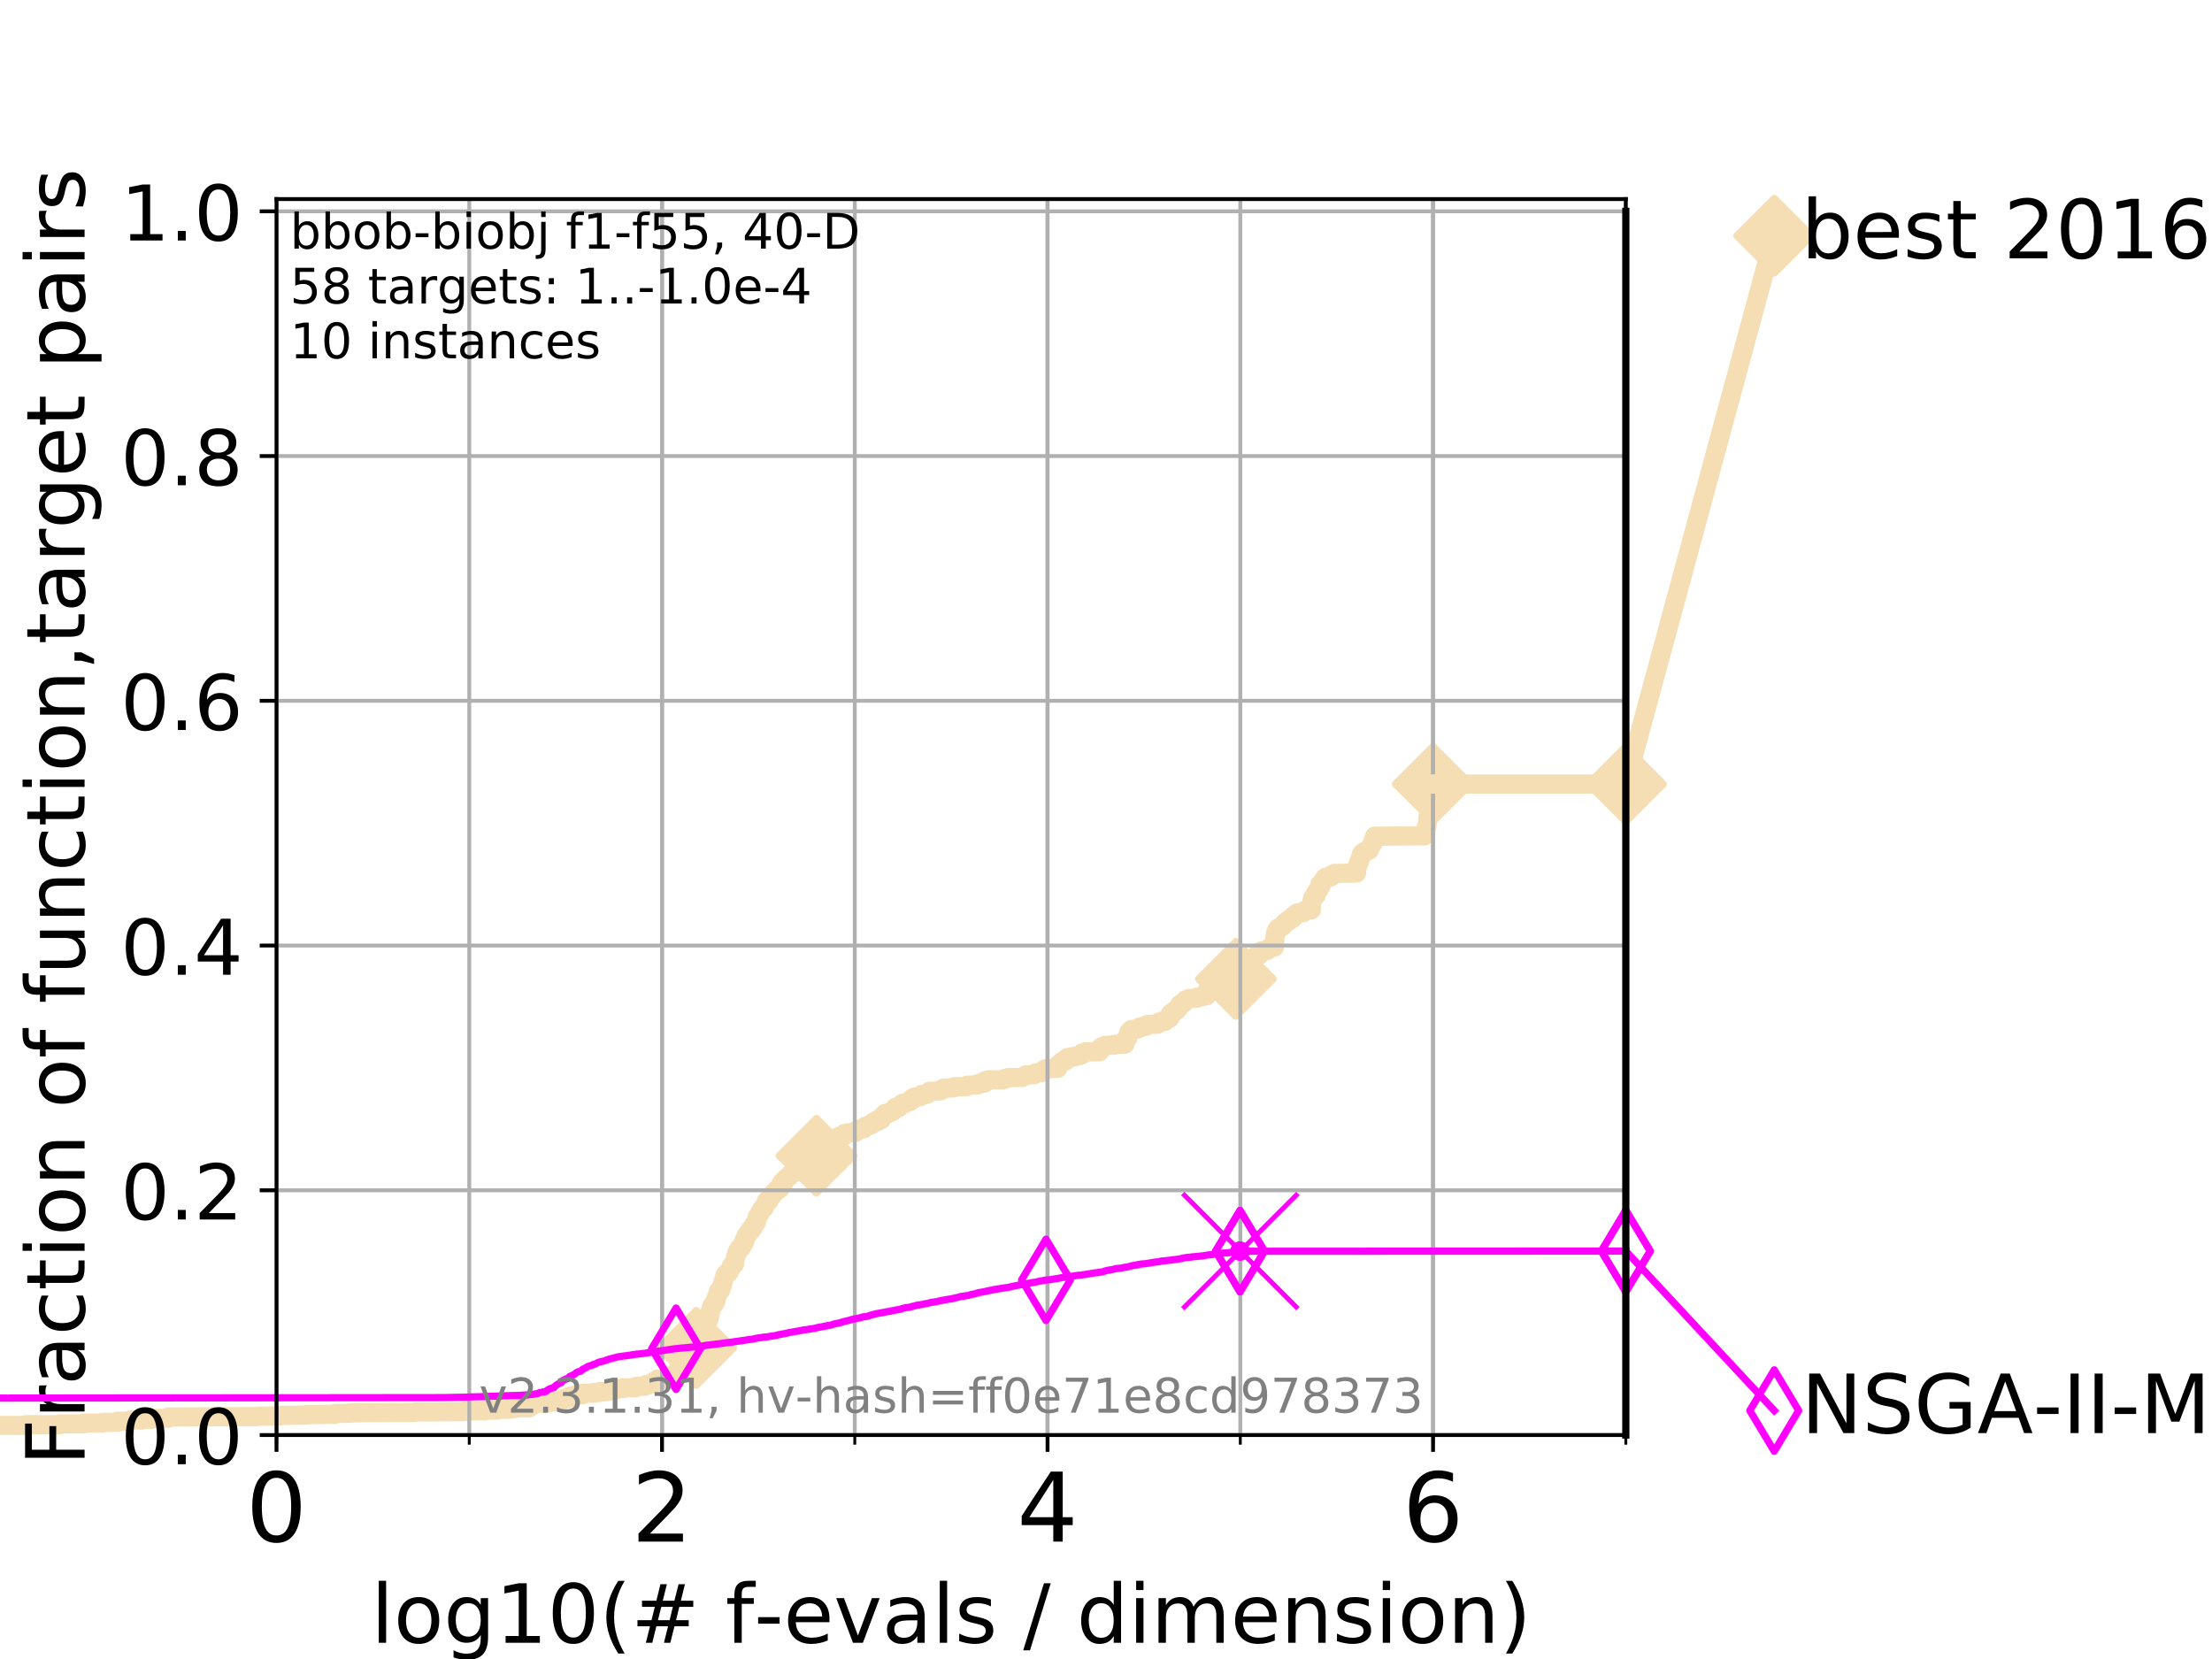 <?xml version="1.0" encoding="utf-8" standalone="no"?>
<!DOCTYPE svg PUBLIC "-//W3C//DTD SVG 1.1//EN"
  "http://www.w3.org/Graphics/SVG/1.1/DTD/svg11.dtd">
<!-- Created with matplotlib (https://matplotlib.org/) -->
<svg height="345.6pt" version="1.1" viewBox="0 0 460.8 345.6" width="460.8pt" xmlns="http://www.w3.org/2000/svg" xmlns:xlink="http://www.w3.org/1999/xlink">
 <defs>
  <style type="text/css">
*{stroke-linecap:butt;stroke-linejoin:round;}
  </style>
 </defs>
 <g id="figure_1">
  <g id="patch_1">
   <path d="M 0 345.6 
L 460.8 345.6 
L 460.8 0 
L 0 0 
z
" style="fill:#ffffff;"/>
  </g>
  <g id="axes_1">
   <g id="patch_2">
    <path d="M 57.6 298.944 
L 338.688 298.944 
L 338.688 41.472 
L 57.6 41.472 
z
" style="fill:#ffffff;"/>
   </g>
   <g id="line2d_1">
    <path d="M -1 296.946 
L 5.357 296.946 
L 5.357 296.786 
L 12.428 296.786 
L 12.428 296.627 
L 17.445 296.627 
L 17.445 296.467 
L 21.336 296.467 
L 21.336 296.307 
L 24.516 296.307 
L 24.516 296.067 
L 27.204 296.067 
L 27.204 295.827 
L 29.533 295.827 
L 29.533 295.668 
L 31.587 295.668 
L 31.587 295.508 
L 35.086 295.428 
L 35.086 295.188 
L 53.709 295.108 
L 53.709 295.028 
L 58.451 294.948 
L 58.451 294.868 
L 63.777 294.789 
L 63.777 294.709 
L 69.688 294.629 
L 69.688 294.469 
L 73.227 294.389 
L 73.227 294.309 
L 86.435 294.229 
L 86.435 294.149 
L 96.676 294.069 
L 96.676 293.909 
L 100.971 293.909 
L 100.971 293.75 
L 103.623 293.75 
L 103.623 293.59 
L 106.142 293.59 
L 106.142 293.43 
L 107.213 293.43 
L 107.213 293.27 
L 110.274 293.27 
L 110.274 293.11 
L 110.464 293.11 
L 110.464 292.951 
L 110.59 292.951 
L 110.59 292.791 
L 110.983 292.791 
L 110.983 292.631 
L 111.145 292.631 
L 111.145 292.471 
L 111.286 292.471 
L 111.286 292.311 
L 113.77 292.311 
L 113.77 292.151 
L 114.702 292.151 
L 114.702 291.992 
L 115.349 291.992 
L 115.349 291.832 
L 116.71 291.832 
L 116.71 291.672 
L 117.288 291.672 
L 117.345 291.352 
L 118.391 291.352 
L 118.431 291.033 
L 118.629 291.033 
L 118.629 290.873 
L 119.478 290.873 
L 119.478 290.713 
L 119.911 290.713 
L 119.911 290.553 
L 121.4 290.553 
L 121.456 290.233 
L 123.673 290.233 
L 123.673 290.074 
L 124.79 290.074 
L 124.79 289.914 
L 126.355 289.914 
L 126.355 289.754 
L 127.1 289.754 
L 127.1 289.594 
L 127.556 289.594 
L 127.556 289.434 
L 128.598 289.434 
L 128.598 289.275 
L 129.791 289.275 
L 129.791 289.115 
L 132.387 289.115 
L 132.387 288.955 
L 132.577 288.955 
L 132.577 288.795 
L 134.279 288.795 
L 134.279 288.635 
L 134.445 288.635 
L 134.445 288.475 
L 135.255 288.475 
L 135.255 288.316 
L 135.888 288.236 
L 135.888 288.076 
L 136.295 288.076 
L 136.4 287.756 
L 136.509 287.756 
L 136.509 287.596 
L 136.975 287.596 
L 137.03 287.277 
L 138.507 287.277 
L 138.507 287.117 
L 138.737 287.117 
L 138.737 286.957 
L 139.013 286.957 
L 139.013 286.797 
L 139.848 286.797 
L 139.876 286.478 
L 140.348 286.478 
L 140.348 286.318 
L 140.875 286.318 
L 140.985 285.838 
L 141.087 285.838 
L 141.188 285.359 
L 141.404 285.359 
L 141.404 285.039 
L 141.521 285.039 
L 141.556 284.719 
L 141.959 284.64 
L 142.017 284.4 
L 142.459 284.32 
L 142.537 283.84 
L 142.573 283.84 
L 142.65 283.601 
L 142.756 283.601 
L 142.795 283.281 
L 142.933 283.281 
L 142.933 283.121 
L 143.414 283.121 
L 143.518 282.242 
L 143.713 282.242 
L 143.791 281.843 
L 143.856 281.843 
L 143.965 281.443 
L 144.048 281.443 
L 144.048 281.283 
L 144.379 281.203 
L 144.448 280.964 
L 145.017 280.964 
L 145.089 280.164 
L 145.21 280.164 
L 145.273 279.605 
L 145.367 279.605 
L 145.41 279.205 
L 145.537 279.205 
L 145.559 278.886 
L 145.666 278.886 
L 145.763 278.486 
L 145.869 278.406 
L 145.932 278.007 
L 146.173 277.927 
L 146.202 277.607 
L 146.297 277.527 
L 146.397 277.048 
L 146.413 277.048 
L 146.442 276.648 
L 146.636 276.568 
L 146.636 276.488 
L 146.846 276.409 
L 146.948 276.009 
L 146.969 276.009 
L 146.969 275.849 
L 147.129 275.849 
L 147.185 275.45 
L 147.348 275.37 
L 147.376 275.13 
L 147.58 275.13 
L 147.653 274.81 
L 147.693 274.81 
L 147.789 274.251 
L 147.817 274.251 
L 147.913 273.532 
L 147.967 273.532 
L 147.986 273.132 
L 148.103 273.132 
L 148.205 272.333 
L 148.227 272.333 
L 148.227 272.173 
L 148.38 272.173 
L 148.38 272.013 
L 148.554 271.933 
L 148.554 271.694 
L 148.845 271.614 
L 148.89 271.374 
L 148.998 271.374 
L 149.017 270.895 
L 149.18 270.895 
L 149.21 270.335 
L 149.305 270.335 
L 149.344 269.936 
L 149.418 269.936 
L 149.506 269.536 
L 149.562 269.536 
L 149.651 268.977 
L 149.96 268.897 
L 149.96 268.817 
L 150.12 268.817 
L 150.228 268.257 
L 150.274 268.177 
L 150.331 267.858 
L 150.455 267.858 
L 150.554 267.139 
L 150.578 267.139 
L 150.674 266.819 
L 150.733 266.819 
L 150.843 266.339 
L 150.858 266.339 
L 150.964 265.86 
L 151.003 265.86 
L 151.091 265.54 
L 151.288 265.46 
L 151.288 265.301 
L 151.712 265.221 
L 151.73 265.061 
L 151.85 265.061 
L 151.93 264.661 
L 151.997 264.661 
L 152.097 264.422 
L 152.209 264.342 
L 152.295 263.862 
L 152.502 263.782 
L 152.559 263.463 
L 152.839 263.463 
L 152.839 263.303 
L 153.025 263.303 
L 153.118 262.344 
L 153.138 262.344 
L 153.233 261.864 
L 153.28 261.864 
L 153.365 261.385 
L 153.445 261.385 
L 153.476 260.985 
L 153.623 260.985 
L 153.706 260.506 
L 153.824 260.506 
L 153.922 260.186 
L 154.01 260.106 
L 154.041 259.946 
L 154.489 259.866 
L 154.521 259.387 
L 154.685 259.387 
L 154.685 259.227 
L 154.921 259.147 
L 154.998 258.428 
L 155.22 258.428 
L 155.324 257.709 
L 155.358 257.709 
L 155.447 257.389 
L 155.687 257.309 
L 155.748 256.99 
L 155.892 256.99 
L 155.892 256.75 
L 156.126 256.67 
L 156.126 256.51 
L 156.334 256.51 
L 156.373 256.031 
L 156.624 256.031 
L 156.624 255.871 
L 156.817 255.871 
L 156.893 255.471 
L 156.928 255.471 
L 156.928 255.232 
L 157.202 255.232 
L 157.253 254.832 
L 157.525 254.752 
L 157.63 254.193 
L 157.646 254.193 
L 157.702 253.553 
L 157.918 253.553 
L 158.016 253.074 
L 158.126 253.074 
L 158.126 252.834 
L 158.354 252.754 
L 158.413 252.435 
L 158.529 252.435 
L 158.583 252.115 
L 158.643 252.115 
L 158.643 251.955 
L 158.756 251.955 
L 158.862 251.715 
L 159.19 251.635 
L 159.245 251.316 
L 159.322 251.316 
L 159.392 250.916 
L 159.453 250.916 
L 159.543 250.517 
L 159.599 250.517 
L 159.599 250.277 
L 160.113 250.277 
L 160.113 250.037 
L 160.235 250.037 
L 160.329 249.478 
L 160.482 249.478 
L 160.482 249.318 
L 160.773 249.238 
L 160.851 248.838 
L 161.088 248.838 
L 161.088 248.599 
L 161.324 248.599 
L 161.368 248.279 
L 161.636 248.279 
L 161.636 248.119 
L 161.854 248.119 
L 161.854 247.88 
L 161.973 247.88 
L 161.973 247.64 
L 162.451 247.64 
L 162.5 247.32 
L 162.707 247.32 
L 162.729 246.521 
L 162.999 246.521 
L 163.098 246.042 
L 163.514 246.042 
L 163.605 245.642 
L 163.776 245.642 
L 163.776 245.402 
L 164.124 245.322 
L 164.124 245.083 
L 164.455 245.083 
L 164.455 244.923 
L 164.622 244.923 
L 164.643 244.603 
L 164.832 244.603 
L 164.832 244.443 
L 165.068 244.443 
L 165.068 244.283 
L 165.408 244.283 
L 165.408 244.124 
L 165.61 244.124 
L 165.61 243.964 
L 165.732 243.964 
L 165.819 243.644 
L 166.058 243.564 
L 166.058 243.404 
L 166.246 243.324 
L 166.246 243.245 
L 166.398 243.245 
L 166.479 242.845 
L 167.004 242.765 
L 167.004 242.605 
L 167.153 242.605 
L 167.161 242.286 
L 167.366 242.286 
L 167.366 242.046 
L 167.931 242.046 
L 167.942 241.726 
L 168.302 241.726 
L 168.302 241.566 
L 168.447 241.566 
L 168.447 241.407 
L 169.093 241.407 
L 169.093 241.247 
L 169.905 241.247 
L 169.996 240.927 
L 170.088 240.927 
L 170.088 240.767 
L 170.371 240.767 
L 170.371 240.607 
L 170.505 240.607 
L 170.599 240.128 
L 170.766 240.128 
L 170.841 239.888 
L 171.262 239.808 
L 171.355 239.409 
L 171.429 239.409 
L 171.468 239.089 
L 172.179 239.009 
L 172.289 238.769 
L 172.457 238.769 
L 172.493 238.45 
L 172.963 238.45 
L 172.963 238.21 
L 173.079 238.21 
L 173.079 237.97 
L 173.196 237.97 
L 173.208 237.731 
L 173.63 237.731 
L 173.63 237.571 
L 174.053 237.571 
L 174.087 237.251 
L 174.49 237.251 
L 174.49 237.011 
L 174.665 237.011 
L 174.703 236.772 
L 175.679 236.772 
L 175.743 236.372 
L 175.902 236.372 
L 175.902 236.132 
L 176.669 236.132 
L 176.669 235.972 
L 178.242 235.893 
L 178.311 235.493 
L 178.812 235.413 
L 178.812 235.253 
L 179.921 235.173 
L 179.921 234.934 
L 180.208 234.934 
L 180.29 234.614 
L 180.705 234.614 
L 180.705 234.454 
L 181.413 234.374 
L 181.413 234.214 
L 181.743 234.134 
L 181.743 233.975 
L 181.94 233.895 
L 181.94 233.735 
L 182.756 233.655 
L 182.852 233.255 
L 183.595 233.255 
L 183.619 232.856 
L 183.749 232.856 
L 183.749 232.616 
L 183.88 232.616 
L 183.88 232.456 
L 184.284 232.376 
L 184.294 231.977 
L 184.996 231.977 
L 184.996 231.817 
L 185.6 231.737 
L 185.6 231.497 
L 186.028 231.497 
L 186.062 231.258 
L 186.265 231.258 
L 186.292 230.938 
L 186.436 230.938 
L 186.488 230.698 
L 187.276 230.698 
L 187.276 230.538 
L 187.469 230.538 
L 187.469 230.379 
L 187.598 230.379 
L 187.598 230.139 
L 187.805 230.139 
L 187.901 229.899 
L 188.522 229.899 
L 188.522 229.739 
L 189.046 229.659 
L 189.086 229.5 
L 189.551 229.5 
L 189.557 229.26 
L 189.877 229.26 
L 189.877 229.02 
L 190.015 229.02 
L 190.015 228.78 
L 190.414 228.78 
L 190.414 228.541 
L 191.692 228.461 
L 191.692 228.381 
L 191.976 228.301 
L 191.987 227.981 
L 193.056 227.981 
L 193.056 227.821 
L 193.206 227.821 
L 193.206 227.662 
L 193.562 227.662 
L 193.628 227.342 
L 195.898 227.262 
L 195.898 227.022 
L 196.371 227.022 
L 196.371 226.862 
L 196.509 226.862 
L 196.509 226.703 
L 198.706 226.623 
L 198.706 226.383 
L 201.288 226.383 
L 201.288 226.223 
L 201.454 226.223 
L 201.454 226.063 
L 203.744 225.983 
L 203.744 225.744 
L 204.844 225.664 
L 204.844 225.584 
L 205.14 225.584 
L 205.14 225.344 
L 205.272 225.344 
L 205.272 225.104 
L 206.045 225.104 
L 206.045 224.944 
L 208.977 224.944 
L 208.977 224.785 
L 209.484 224.785 
L 209.484 224.625 
L 210.102 224.625 
L 210.102 224.465 
L 212.895 224.465 
L 212.895 224.305 
L 213.41 224.225 
L 213.41 224.145 
L 213.674 224.145 
L 213.674 223.906 
L 215.343 223.906 
L 215.343 223.666 
L 215.8 223.666 
L 215.8 223.506 
L 217.149 223.426 
L 217.149 223.266 
L 217.365 223.266 
L 217.365 223.027 
L 217.486 223.027 
L 217.486 222.787 
L 218.058 222.787 
L 218.058 222.627 
L 220.365 222.547 
L 220.437 222.148 
L 220.478 222.148 
L 220.483 221.748 
L 220.674 221.748 
L 220.674 221.588 
L 220.895 221.508 
L 220.895 221.428 
L 221.016 221.428 
L 221.112 221.189 
L 221.4 221.189 
L 221.4 221.029 
L 221.942 221.029 
L 221.942 220.789 
L 222.213 220.789 
L 222.296 220.549 
L 222.34 220.549 
L 222.34 220.31 
L 223.178 220.23 
L 223.178 220.15 
L 223.944 220.15 
L 223.944 219.99 
L 224.97 219.91 
L 224.97 219.83 
L 225.367 219.75 
L 225.412 219.351 
L 226.008 219.351 
L 226.061 219.111 
L 229.015 219.111 
L 229.095 218.711 
L 229.196 218.711 
L 229.258 218.232 
L 229.622 218.232 
L 229.622 217.992 
L 230.256 217.992 
L 230.256 217.752 
L 232.02 217.752 
L 232.02 217.592 
L 234.345 217.513 
L 234.432 216.713 
L 234.539 216.634 
L 234.539 216.394 
L 234.734 216.394 
L 234.734 216.234 
L 234.956 216.234 
L 234.999 215.754 
L 235.14 215.675 
L 235.188 214.955 
L 235.556 214.875 
L 235.664 214.476 
L 237.011 214.396 
L 237.011 214.156 
L 237.533 214.156 
L 237.533 213.916 
L 238.584 213.837 
L 238.584 213.597 
L 238.978 213.597 
L 238.978 213.437 
L 241.169 213.357 
L 241.169 213.117 
L 241.505 213.117 
L 241.505 212.878 
L 242.678 212.798 
L 242.72 212.398 
L 243.339 212.318 
L 243.339 212.158 
L 243.698 212.078 
L 243.756 211.439 
L 243.837 211.439 
L 243.932 211.04 
L 244.376 210.96 
L 244.376 210.88 
L 244.66 210.8 
L 244.66 210.64 
L 244.821 210.64 
L 244.821 210.4 
L 245.2 210.4 
L 245.2 210.24 
L 245.429 210.161 
L 245.514 209.761 
L 245.694 209.761 
L 245.756 209.282 
L 246.233 209.202 
L 246.327 208.882 
L 246.776 208.802 
L 246.776 208.562 
L 246.927 208.562 
L 246.927 208.323 
L 247.375 208.243 
L 247.375 208.163 
L 247.666 208.163 
L 247.666 208.003 
L 249.409 207.923 
L 249.409 207.683 
L 250.481 207.603 
L 250.481 207.444 
L 251.377 207.444 
L 251.426 206.405 
L 252.054 206.405 
L 252.107 206.085 
L 252.175 206.085 
L 252.175 205.925 
L 252.303 205.925 
L 252.359 205.526 
L 253.247 205.446 
L 253.247 205.286 
L 254.897 205.206 
L 255.001 204.806 
L 255.45 204.726 
L 255.45 204.487 
L 256.038 204.407 
L 256.038 204.327 
L 256.859 204.327 
L 256.859 204.087 
L 257.024 204.087 
L 257.024 203.927 
L 257.452 203.927 
L 257.452 203.768 
L 258.433 203.688 
L 258.536 202.569 
L 258.572 202.569 
L 258.572 202.409 
L 258.987 202.409 
L 258.994 202.009 
L 259.261 202.009 
L 259.322 201.69 
L 259.702 201.61 
L 259.702 201.45 
L 260.027 201.45 
L 260.055 201.05 
L 260.188 201.05 
L 260.225 200.731 
L 260.427 200.731 
L 260.522 200.251 
L 261.194 200.171 
L 261.253 199.692 
L 261.438 199.692 
L 261.468 199.212 
L 261.773 199.212 
L 261.773 198.973 
L 262.302 198.973 
L 262.411 198.653 
L 262.46 198.653 
L 262.517 198.254 
L 262.732 198.254 
L 262.732 198.094 
L 263.955 198.014 
L 263.955 197.774 
L 264.226 197.774 
L 264.226 197.614 
L 264.404 197.614 
L 264.404 197.454 
L 265.14 197.374 
L 265.14 197.295 
L 265.486 197.295 
L 265.555 195.377 
L 265.611 195.377 
L 265.715 194.418 
L 265.793 194.418 
L 265.793 194.178 
L 265.996 194.178 
L 266.062 193.619 
L 266.144 193.619 
L 266.144 193.459 
L 266.295 193.459 
L 266.295 193.299 
L 266.762 193.219 
L 266.762 193.059 
L 267.079 193.059 
L 267.079 192.819 
L 267.377 192.819 
L 267.377 192.58 
L 267.627 192.5 
L 267.65 192.18 
L 268.128 192.1 
L 268.128 191.86 
L 268.269 191.86 
L 268.269 191.701 
L 268.697 191.701 
L 268.697 191.461 
L 268.896 191.461 
L 268.896 191.301 
L 269.351 191.301 
L 269.444 190.742 
L 269.753 190.662 
L 269.753 190.582 
L 269.971 190.582 
L 269.971 190.422 
L 270.188 190.422 
L 270.188 190.182 
L 271.378 190.182 
L 271.378 190.022 
L 271.748 189.943 
L 271.793 189.623 
L 273.183 189.543 
L 273.291 187.705 
L 273.435 187.625 
L 273.487 186.986 
L 273.667 186.906 
L 273.678 186.666 
L 273.89 186.666 
L 273.89 186.506 
L 274.181 186.506 
L 274.2 185.787 
L 274.4 185.787 
L 274.424 185.467 
L 274.649 185.467 
L 274.649 185.228 
L 274.861 185.228 
L 274.927 184.269 
L 275.326 184.269 
L 275.349 183.869 
L 275.439 183.869 
L 275.523 183.47 
L 275.854 183.47 
L 275.854 183.23 
L 276 183.23 
L 276 182.99 
L 276.13 182.99 
L 276.13 182.75 
L 277.281 182.67 
L 277.341 182.271 
L 277.932 182.191 
L 277.932 181.951 
L 282.584 181.871 
L 282.687 180.832 
L 282.697 180.832 
L 282.751 180.353 
L 282.834 180.353 
L 282.912 180.033 
L 282.959 180.033 
L 283.005 179.794 
L 283.074 179.794 
L 283.093 179.394 
L 283.273 179.314 
L 283.334 178.915 
L 283.388 178.915 
L 283.488 178.355 
L 283.596 178.275 
L 283.645 177.876 
L 283.762 177.796 
L 283.762 177.716 
L 283.94 177.636 
L 283.94 177.556 
L 284.24 177.556 
L 284.24 177.396 
L 284.668 177.396 
L 284.668 177.156 
L 285.283 177.077 
L 285.303 176.597 
L 285.424 176.597 
L 285.511 176.357 
L 285.616 176.277 
L 285.714 175.958 
L 285.842 175.958 
L 285.842 175.718 
L 285.991 175.718 
L 285.998 175.239 
L 286.104 175.239 
L 286.188 174.679 
L 286.339 174.599 
L 286.368 174.2 
L 296.734 174.12 
L 296.776 173.401 
L 296.916 173.321 
L 297.019 172.761 
L 297.059 172.761 
L 297.149 172.122 
L 297.236 172.122 
L 297.347 171.323 
L 297.371 171.243 
L 297.478 170.284 
L 297.499 170.284 
L 297.554 169.964 
L 297.664 169.964 
L 297.697 169.085 
L 297.832 169.085 
L 297.884 168.126 
L 298 168.126 
L 298.097 167.007 
L 298.12 167.007 
L 298.206 166.128 
L 298.241 166.128 
L 298.343 165.409 
L 298.383 165.409 
L 298.49 164.131 
L 298.501 164.131 
L 298.526 163.331 
L 338.688 163.331 
L 338.688 163.331 
" style="fill:none;stroke:#f5deb3;stroke-linecap:square;stroke-width:4;"/>
   </g>
   <g id="line2d_2">
    <defs>
     <path d="M 0 7.778 
L 7.778 0 
L 0 -7.778 
L -7.778 0 
z
" id="m748a09b919" style="stroke:#f5deb3;stroke-linejoin:miter;stroke-width:1.5;"/>
    </defs>
    <g>
     <use style="fill:#f5deb3;stroke:#f5deb3;stroke-linejoin:miter;stroke-width:1.5;" x="145.034" xlink:href="#m748a09b919" y="280.804"/>
     <use style="fill:#f5deb3;stroke:#f5deb3;stroke-linejoin:miter;stroke-width:1.5;" x="170.088" xlink:href="#m748a09b919" y="240.767"/>
     <use style="fill:#f5deb3;stroke:#f5deb3;stroke-linejoin:miter;stroke-width:1.5;" x="257.452" xlink:href="#m748a09b919" y="203.927"/>
     <use style="fill:#f5deb3;stroke:#f5deb3;stroke-linejoin:miter;stroke-width:1.5;" x="298.526" xlink:href="#m748a09b919" y="163.331"/>
     <use style="fill:#f5deb3;stroke:#f5deb3;stroke-linejoin:miter;stroke-width:1.5;" x="298.526" xlink:href="#m748a09b919" y="163.331"/>
     <use style="fill:#f5deb3;stroke:#f5deb3;stroke-linejoin:miter;stroke-width:1.5;" x="338.688" xlink:href="#m748a09b919" y="163.331"/>
    </g>
   </g>
   <g id="line2d_3">
    <path style="fill:none;stroke:#f5deb3;stroke-linecap:square;stroke-width:4;"/>
    <g/>
   </g>
   <g id="line2d_4">
    <path d="M 338.688 163.331 
L 369.608 49.12 
" style="fill:none;stroke:#f5deb3;stroke-linecap:square;stroke-width:4;"/>
    <g>
     <use style="fill:#f5deb3;stroke:#f5deb3;stroke-linejoin:miter;stroke-width:1.5;" x="338.688" xlink:href="#m748a09b919" y="163.331"/>
     <use style="fill:#f5deb3;stroke:#f5deb3;stroke-linejoin:miter;stroke-width:1.5;" x="369.608" xlink:href="#m748a09b919" y="49.12"/>
    </g>
   </g>
   <g id="matplotlib.axis_1">
    <g id="xtick_1">
     <g id="line2d_5">
      <path clip-path="url(#pa515619301)" d="M 57.6 298.944 
L 57.6 41.472 
" style="fill:none;stroke:#b0b0b0;stroke-linecap:square;stroke-width:0.8;"/>
     </g>
     <g id="line2d_6">
      <defs>
       <path d="M 0 0 
L 0 3.5 
" id="m12d35cba73" style="stroke:#000000;stroke-width:0.8;"/>
      </defs>
      <g>
       <use style="stroke:#000000;stroke-width:0.8;" x="57.6" xlink:href="#m12d35cba73" y="298.944"/>
      </g>
     </g>
     <g id="text_1">
      <!-- 0 -->
      <defs>
       <path d="M 31.781 66.406 
Q 24.172 66.406 20.328 58.906 
Q 16.5 51.422 16.5 36.375 
Q 16.5 21.391 20.328 13.891 
Q 24.172 6.391 31.781 6.391 
Q 39.453 6.391 43.281 13.891 
Q 47.125 21.391 47.125 36.375 
Q 47.125 51.422 43.281 58.906 
Q 39.453 66.406 31.781 66.406 
z
M 31.781 74.219 
Q 44.047 74.219 50.516 64.516 
Q 56.984 54.828 56.984 36.375 
Q 56.984 17.969 50.516 8.266 
Q 44.047 -1.422 31.781 -1.422 
Q 19.531 -1.422 13.062 8.266 
Q 6.594 17.969 6.594 36.375 
Q 6.594 54.828 13.062 64.516 
Q 19.531 74.219 31.781 74.219 
z
" id="DejaVuSans-48"/>
      </defs>
      <g transform="translate(51.237 321.141)scale(0.2 -0.2)">
       <use xlink:href="#DejaVuSans-48"/>
      </g>
     </g>
    </g>
    <g id="xtick_2">
     <g id="line2d_7">
      <path clip-path="url(#pa515619301)" d="M 137.911 298.944 
L 137.911 41.472 
" style="fill:none;stroke:#b0b0b0;stroke-linecap:square;stroke-width:0.8;"/>
     </g>
     <g id="line2d_8">
      <g>
       <use style="stroke:#000000;stroke-width:0.8;" x="137.911" xlink:href="#m12d35cba73" y="298.944"/>
      </g>
     </g>
     <g id="text_2">
      <!-- 2 -->
      <defs>
       <path d="M 19.188 8.297 
L 53.609 8.297 
L 53.609 0 
L 7.328 0 
L 7.328 8.297 
Q 12.938 14.109 22.625 23.891 
Q 32.328 33.688 34.812 36.531 
Q 39.547 41.844 41.422 45.531 
Q 43.312 49.219 43.312 52.781 
Q 43.312 58.594 39.234 62.25 
Q 35.156 65.922 28.609 65.922 
Q 23.969 65.922 18.812 64.312 
Q 13.672 62.703 7.812 59.422 
L 7.812 69.391 
Q 13.766 71.781 18.938 73 
Q 24.125 74.219 28.422 74.219 
Q 39.75 74.219 46.484 68.547 
Q 53.219 62.891 53.219 53.422 
Q 53.219 48.922 51.531 44.891 
Q 49.859 40.875 45.406 35.406 
Q 44.188 33.984 37.641 27.219 
Q 31.109 20.453 19.188 8.297 
z
" id="DejaVuSans-50"/>
      </defs>
      <g transform="translate(131.548 321.141)scale(0.2 -0.2)">
       <use xlink:href="#DejaVuSans-50"/>
      </g>
     </g>
    </g>
    <g id="xtick_3">
     <g id="line2d_9">
      <path clip-path="url(#pa515619301)" d="M 218.222 298.944 
L 218.222 41.472 
" style="fill:none;stroke:#b0b0b0;stroke-linecap:square;stroke-width:0.8;"/>
     </g>
     <g id="line2d_10">
      <g>
       <use style="stroke:#000000;stroke-width:0.8;" x="218.222" xlink:href="#m12d35cba73" y="298.944"/>
      </g>
     </g>
     <g id="text_3">
      <!-- 4 -->
      <defs>
       <path d="M 37.797 64.312 
L 12.891 25.391 
L 37.797 25.391 
z
M 35.203 72.906 
L 47.609 72.906 
L 47.609 25.391 
L 58.016 25.391 
L 58.016 17.188 
L 47.609 17.188 
L 47.609 0 
L 37.797 0 
L 37.797 17.188 
L 4.891 17.188 
L 4.891 26.703 
z
" id="DejaVuSans-52"/>
      </defs>
      <g transform="translate(211.859 321.141)scale(0.2 -0.2)">
       <use xlink:href="#DejaVuSans-52"/>
      </g>
     </g>
    </g>
    <g id="xtick_4">
     <g id="line2d_11">
      <path clip-path="url(#pa515619301)" d="M 298.533 298.944 
L 298.533 41.472 
" style="fill:none;stroke:#b0b0b0;stroke-linecap:square;stroke-width:0.8;"/>
     </g>
     <g id="line2d_12">
      <g>
       <use style="stroke:#000000;stroke-width:0.8;" x="298.533" xlink:href="#m12d35cba73" y="298.944"/>
      </g>
     </g>
     <g id="text_4">
      <!-- 6 -->
      <defs>
       <path d="M 33.016 40.375 
Q 26.375 40.375 22.484 35.828 
Q 18.609 31.297 18.609 23.391 
Q 18.609 15.531 22.484 10.953 
Q 26.375 6.391 33.016 6.391 
Q 39.656 6.391 43.531 10.953 
Q 47.406 15.531 47.406 23.391 
Q 47.406 31.297 43.531 35.828 
Q 39.656 40.375 33.016 40.375 
z
M 52.594 71.297 
L 52.594 62.312 
Q 48.875 64.062 45.094 64.984 
Q 41.312 65.922 37.594 65.922 
Q 27.828 65.922 22.672 59.328 
Q 17.531 52.734 16.797 39.406 
Q 19.672 43.656 24.016 45.922 
Q 28.375 48.188 33.594 48.188 
Q 44.578 48.188 50.953 41.516 
Q 57.328 34.859 57.328 23.391 
Q 57.328 12.156 50.688 5.359 
Q 44.047 -1.422 33.016 -1.422 
Q 20.359 -1.422 13.672 8.266 
Q 6.984 17.969 6.984 36.375 
Q 6.984 53.656 15.188 63.938 
Q 23.391 74.219 37.203 74.219 
Q 40.922 74.219 44.703 73.484 
Q 48.484 72.75 52.594 71.297 
z
" id="DejaVuSans-54"/>
      </defs>
      <g transform="translate(292.17 321.141)scale(0.2 -0.2)">
       <use xlink:href="#DejaVuSans-54"/>
      </g>
     </g>
    </g>
    <g id="xtick_5">
     <g id="line2d_13">
      <path clip-path="url(#pa515619301)" d="M 57.6 298.944 
L 57.6 41.472 
" style="fill:none;stroke:#b0b0b0;stroke-linecap:square;stroke-width:0.8;"/>
     </g>
     <g id="line2d_14">
      <defs>
       <path d="M 0 0 
L 0 2 
" id="mfc64b73ddb" style="stroke:#000000;stroke-width:0.6;"/>
      </defs>
      <g>
       <use style="stroke:#000000;stroke-width:0.6;" x="57.6" xlink:href="#mfc64b73ddb" y="298.944"/>
      </g>
     </g>
    </g>
    <g id="xtick_6">
     <g id="line2d_15">
      <path clip-path="url(#pa515619301)" d="M 97.755 298.944 
L 97.755 41.472 
" style="fill:none;stroke:#b0b0b0;stroke-linecap:square;stroke-width:0.8;"/>
     </g>
     <g id="line2d_16">
      <g>
       <use style="stroke:#000000;stroke-width:0.6;" x="97.755" xlink:href="#mfc64b73ddb" y="298.944"/>
      </g>
     </g>
    </g>
    <g id="xtick_7">
     <g id="line2d_17">
      <path clip-path="url(#pa515619301)" d="M 137.911 298.944 
L 137.911 41.472 
" style="fill:none;stroke:#b0b0b0;stroke-linecap:square;stroke-width:0.8;"/>
     </g>
     <g id="line2d_18">
      <g>
       <use style="stroke:#000000;stroke-width:0.6;" x="137.911" xlink:href="#mfc64b73ddb" y="298.944"/>
      </g>
     </g>
    </g>
    <g id="xtick_8">
     <g id="line2d_19">
      <path clip-path="url(#pa515619301)" d="M 178.066 298.944 
L 178.066 41.472 
" style="fill:none;stroke:#b0b0b0;stroke-linecap:square;stroke-width:0.8;"/>
     </g>
     <g id="line2d_20">
      <g>
       <use style="stroke:#000000;stroke-width:0.6;" x="178.066" xlink:href="#mfc64b73ddb" y="298.944"/>
      </g>
     </g>
    </g>
    <g id="xtick_9">
     <g id="line2d_21">
      <path clip-path="url(#pa515619301)" d="M 218.222 298.944 
L 218.222 41.472 
" style="fill:none;stroke:#b0b0b0;stroke-linecap:square;stroke-width:0.8;"/>
     </g>
     <g id="line2d_22">
      <g>
       <use style="stroke:#000000;stroke-width:0.6;" x="218.222" xlink:href="#mfc64b73ddb" y="298.944"/>
      </g>
     </g>
    </g>
    <g id="xtick_10">
     <g id="line2d_23">
      <path clip-path="url(#pa515619301)" d="M 258.377 298.944 
L 258.377 41.472 
" style="fill:none;stroke:#b0b0b0;stroke-linecap:square;stroke-width:0.8;"/>
     </g>
     <g id="line2d_24">
      <g>
       <use style="stroke:#000000;stroke-width:0.6;" x="258.377" xlink:href="#mfc64b73ddb" y="298.944"/>
      </g>
     </g>
    </g>
    <g id="xtick_11">
     <g id="line2d_25">
      <path clip-path="url(#pa515619301)" d="M 298.533 298.944 
L 298.533 41.472 
" style="fill:none;stroke:#b0b0b0;stroke-linecap:square;stroke-width:0.8;"/>
     </g>
     <g id="line2d_26">
      <g>
       <use style="stroke:#000000;stroke-width:0.6;" x="298.533" xlink:href="#mfc64b73ddb" y="298.944"/>
      </g>
     </g>
    </g>
    <g id="xtick_12">
     <g id="line2d_27">
      <path clip-path="url(#pa515619301)" d="M 338.688 298.944 
L 338.688 41.472 
" style="fill:none;stroke:#b0b0b0;stroke-linecap:square;stroke-width:0.8;"/>
     </g>
     <g id="line2d_28">
      <g>
       <use style="stroke:#000000;stroke-width:0.6;" x="338.688" xlink:href="#mfc64b73ddb" y="298.944"/>
      </g>
     </g>
    </g>
    <g id="text_5">
     <!-- log10(# f-evals / dimension) -->
     <defs>
      <path d="M 9.422 75.984 
L 18.406 75.984 
L 18.406 0 
L 9.422 0 
z
" id="DejaVuSans-108"/>
      <path d="M 30.609 48.391 
Q 23.391 48.391 19.188 42.75 
Q 14.984 37.109 14.984 27.297 
Q 14.984 17.484 19.156 11.844 
Q 23.344 6.203 30.609 6.203 
Q 37.797 6.203 41.984 11.859 
Q 46.188 17.531 46.188 27.297 
Q 46.188 37.016 41.984 42.703 
Q 37.797 48.391 30.609 48.391 
z
M 30.609 56 
Q 42.328 56 49.016 48.375 
Q 55.719 40.766 55.719 27.297 
Q 55.719 13.875 49.016 6.219 
Q 42.328 -1.422 30.609 -1.422 
Q 18.844 -1.422 12.172 6.219 
Q 5.516 13.875 5.516 27.297 
Q 5.516 40.766 12.172 48.375 
Q 18.844 56 30.609 56 
z
" id="DejaVuSans-111"/>
      <path d="M 45.406 27.984 
Q 45.406 37.75 41.375 43.109 
Q 37.359 48.484 30.078 48.484 
Q 22.859 48.484 18.828 43.109 
Q 14.797 37.75 14.797 27.984 
Q 14.797 18.266 18.828 12.891 
Q 22.859 7.516 30.078 7.516 
Q 37.359 7.516 41.375 12.891 
Q 45.406 18.266 45.406 27.984 
z
M 54.391 6.781 
Q 54.391 -7.172 48.188 -13.984 
Q 42 -20.797 29.203 -20.797 
Q 24.469 -20.797 20.266 -20.094 
Q 16.062 -19.391 12.109 -17.922 
L 12.109 -9.188 
Q 16.062 -11.328 19.922 -12.344 
Q 23.781 -13.375 27.781 -13.375 
Q 36.625 -13.375 41.016 -8.766 
Q 45.406 -4.156 45.406 5.172 
L 45.406 9.625 
Q 42.625 4.781 38.281 2.391 
Q 33.938 0 27.875 0 
Q 17.828 0 11.672 7.656 
Q 5.516 15.328 5.516 27.984 
Q 5.516 40.672 11.672 48.328 
Q 17.828 56 27.875 56 
Q 33.938 56 38.281 53.609 
Q 42.625 51.219 45.406 46.391 
L 45.406 54.688 
L 54.391 54.688 
z
" id="DejaVuSans-103"/>
      <path d="M 12.406 8.297 
L 28.516 8.297 
L 28.516 63.922 
L 10.984 60.406 
L 10.984 69.391 
L 28.422 72.906 
L 38.281 72.906 
L 38.281 8.297 
L 54.391 8.297 
L 54.391 0 
L 12.406 0 
z
" id="DejaVuSans-49"/>
      <path d="M 31 75.875 
Q 24.469 64.656 21.281 53.656 
Q 18.109 42.672 18.109 31.391 
Q 18.109 20.125 21.312 9.062 
Q 24.516 -2 31 -13.188 
L 23.188 -13.188 
Q 15.875 -1.703 12.234 9.375 
Q 8.594 20.453 8.594 31.391 
Q 8.594 42.281 12.203 53.312 
Q 15.828 64.359 23.188 75.875 
z
" id="DejaVuSans-40"/>
      <path d="M 51.125 44 
L 36.922 44 
L 32.812 27.688 
L 47.125 27.688 
z
M 43.797 71.781 
L 38.719 51.516 
L 52.984 51.516 
L 58.109 71.781 
L 65.922 71.781 
L 60.891 51.516 
L 76.125 51.516 
L 76.125 44 
L 58.984 44 
L 54.984 27.688 
L 70.516 27.688 
L 70.516 20.219 
L 53.078 20.219 
L 48 0 
L 40.188 0 
L 45.219 20.219 
L 30.906 20.219 
L 25.875 0 
L 18.016 0 
L 23.094 20.219 
L 7.719 20.219 
L 7.719 27.688 
L 24.906 27.688 
L 29 44 
L 13.281 44 
L 13.281 51.516 
L 30.906 51.516 
L 35.891 71.781 
z
" id="DejaVuSans-35"/>
      <path id="DejaVuSans-32"/>
      <path d="M 37.109 75.984 
L 37.109 68.5 
L 28.516 68.5 
Q 23.688 68.5 21.797 66.547 
Q 19.922 64.594 19.922 59.516 
L 19.922 54.688 
L 34.719 54.688 
L 34.719 47.703 
L 19.922 47.703 
L 19.922 0 
L 10.891 0 
L 10.891 47.703 
L 2.297 47.703 
L 2.297 54.688 
L 10.891 54.688 
L 10.891 58.5 
Q 10.891 67.625 15.141 71.797 
Q 19.391 75.984 28.609 75.984 
z
" id="DejaVuSans-102"/>
      <path d="M 4.891 31.391 
L 31.203 31.391 
L 31.203 23.391 
L 4.891 23.391 
z
" id="DejaVuSans-45"/>
      <path d="M 56.203 29.594 
L 56.203 25.203 
L 14.891 25.203 
Q 15.484 15.922 20.484 11.062 
Q 25.484 6.203 34.422 6.203 
Q 39.594 6.203 44.453 7.469 
Q 49.312 8.734 54.109 11.281 
L 54.109 2.781 
Q 49.266 0.734 44.188 -0.344 
Q 39.109 -1.422 33.891 -1.422 
Q 20.797 -1.422 13.156 6.188 
Q 5.516 13.812 5.516 26.812 
Q 5.516 40.234 12.766 48.109 
Q 20.016 56 32.328 56 
Q 43.359 56 49.781 48.891 
Q 56.203 41.797 56.203 29.594 
z
M 47.219 32.234 
Q 47.125 39.594 43.094 43.984 
Q 39.062 48.391 32.422 48.391 
Q 24.906 48.391 20.391 44.141 
Q 15.875 39.891 15.188 32.172 
z
" id="DejaVuSans-101"/>
      <path d="M 2.984 54.688 
L 12.5 54.688 
L 29.594 8.797 
L 46.688 54.688 
L 56.203 54.688 
L 35.688 0 
L 23.484 0 
z
" id="DejaVuSans-118"/>
      <path d="M 34.281 27.484 
Q 23.391 27.484 19.188 25 
Q 14.984 22.516 14.984 16.5 
Q 14.984 11.719 18.141 8.906 
Q 21.297 6.109 26.703 6.109 
Q 34.188 6.109 38.703 11.406 
Q 43.219 16.703 43.219 25.484 
L 43.219 27.484 
z
M 52.203 31.203 
L 52.203 0 
L 43.219 0 
L 43.219 8.297 
Q 40.141 3.328 35.547 0.953 
Q 30.953 -1.422 24.312 -1.422 
Q 15.922 -1.422 10.953 3.297 
Q 6 8.016 6 15.922 
Q 6 25.141 12.172 29.828 
Q 18.359 34.516 30.609 34.516 
L 43.219 34.516 
L 43.219 35.406 
Q 43.219 41.609 39.141 45 
Q 35.062 48.391 27.688 48.391 
Q 23 48.391 18.547 47.266 
Q 14.109 46.141 10.016 43.891 
L 10.016 52.203 
Q 14.938 54.109 19.578 55.047 
Q 24.219 56 28.609 56 
Q 40.484 56 46.344 49.844 
Q 52.203 43.703 52.203 31.203 
z
" id="DejaVuSans-97"/>
      <path d="M 44.281 53.078 
L 44.281 44.578 
Q 40.484 46.531 36.375 47.5 
Q 32.281 48.484 27.875 48.484 
Q 21.188 48.484 17.844 46.438 
Q 14.5 44.391 14.5 40.281 
Q 14.5 37.156 16.891 35.375 
Q 19.281 33.594 26.516 31.984 
L 29.594 31.297 
Q 39.156 29.25 43.188 25.516 
Q 47.219 21.781 47.219 15.094 
Q 47.219 7.469 41.188 3.016 
Q 35.156 -1.422 24.609 -1.422 
Q 20.219 -1.422 15.453 -0.562 
Q 10.688 0.297 5.422 2 
L 5.422 11.281 
Q 10.406 8.688 15.234 7.391 
Q 20.062 6.109 24.812 6.109 
Q 31.156 6.109 34.562 8.281 
Q 37.984 10.453 37.984 14.406 
Q 37.984 18.062 35.516 20.016 
Q 33.062 21.969 24.703 23.781 
L 21.578 24.516 
Q 13.234 26.266 9.516 29.906 
Q 5.812 33.547 5.812 39.891 
Q 5.812 47.609 11.281 51.797 
Q 16.75 56 26.812 56 
Q 31.781 56 36.172 55.266 
Q 40.578 54.547 44.281 53.078 
z
" id="DejaVuSans-115"/>
      <path d="M 25.391 72.906 
L 33.688 72.906 
L 8.297 -9.281 
L 0 -9.281 
z
" id="DejaVuSans-47"/>
      <path d="M 45.406 46.391 
L 45.406 75.984 
L 54.391 75.984 
L 54.391 0 
L 45.406 0 
L 45.406 8.203 
Q 42.578 3.328 38.25 0.953 
Q 33.938 -1.422 27.875 -1.422 
Q 17.969 -1.422 11.734 6.484 
Q 5.516 14.406 5.516 27.297 
Q 5.516 40.188 11.734 48.094 
Q 17.969 56 27.875 56 
Q 33.938 56 38.25 53.625 
Q 42.578 51.266 45.406 46.391 
z
M 14.797 27.297 
Q 14.797 17.391 18.875 11.75 
Q 22.953 6.109 30.078 6.109 
Q 37.203 6.109 41.297 11.75 
Q 45.406 17.391 45.406 27.297 
Q 45.406 37.203 41.297 42.844 
Q 37.203 48.484 30.078 48.484 
Q 22.953 48.484 18.875 42.844 
Q 14.797 37.203 14.797 27.297 
z
" id="DejaVuSans-100"/>
      <path d="M 9.422 54.688 
L 18.406 54.688 
L 18.406 0 
L 9.422 0 
z
M 9.422 75.984 
L 18.406 75.984 
L 18.406 64.594 
L 9.422 64.594 
z
" id="DejaVuSans-105"/>
      <path d="M 52 44.188 
Q 55.375 50.25 60.062 53.125 
Q 64.75 56 71.094 56 
Q 79.641 56 84.281 50.016 
Q 88.922 44.047 88.922 33.016 
L 88.922 0 
L 79.891 0 
L 79.891 32.719 
Q 79.891 40.578 77.094 44.375 
Q 74.312 48.188 68.609 48.188 
Q 61.625 48.188 57.562 43.547 
Q 53.516 38.922 53.516 30.906 
L 53.516 0 
L 44.484 0 
L 44.484 32.719 
Q 44.484 40.625 41.703 44.406 
Q 38.922 48.188 33.109 48.188 
Q 26.219 48.188 22.156 43.531 
Q 18.109 38.875 18.109 30.906 
L 18.109 0 
L 9.078 0 
L 9.078 54.688 
L 18.109 54.688 
L 18.109 46.188 
Q 21.188 51.219 25.484 53.609 
Q 29.781 56 35.688 56 
Q 41.656 56 45.828 52.969 
Q 50 49.953 52 44.188 
z
" id="DejaVuSans-109"/>
      <path d="M 54.891 33.016 
L 54.891 0 
L 45.906 0 
L 45.906 32.719 
Q 45.906 40.484 42.875 44.328 
Q 39.844 48.188 33.797 48.188 
Q 26.516 48.188 22.312 43.547 
Q 18.109 38.922 18.109 30.906 
L 18.109 0 
L 9.078 0 
L 9.078 54.688 
L 18.109 54.688 
L 18.109 46.188 
Q 21.344 51.125 25.703 53.562 
Q 30.078 56 35.797 56 
Q 45.219 56 50.047 50.172 
Q 54.891 44.344 54.891 33.016 
z
" id="DejaVuSans-110"/>
      <path d="M 8.016 75.875 
L 15.828 75.875 
Q 23.141 64.359 26.781 53.312 
Q 30.422 42.281 30.422 31.391 
Q 30.422 20.453 26.781 9.375 
Q 23.141 -1.703 15.828 -13.188 
L 8.016 -13.188 
Q 14.5 -2 17.703 9.062 
Q 20.906 20.125 20.906 31.391 
Q 20.906 42.672 17.703 53.656 
Q 14.5 64.656 8.016 75.875 
z
" id="DejaVuSans-41"/>
     </defs>
     <g transform="translate(77.303 342.218)scale(0.17 -0.17)">
      <use xlink:href="#DejaVuSans-108"/>
      <use x="27.783" xlink:href="#DejaVuSans-111"/>
      <use x="88.965" xlink:href="#DejaVuSans-103"/>
      <use x="152.441" xlink:href="#DejaVuSans-49"/>
      <use x="216.064" xlink:href="#DejaVuSans-48"/>
      <use x="279.688" xlink:href="#DejaVuSans-40"/>
      <use x="318.701" xlink:href="#DejaVuSans-35"/>
      <use x="402.49" xlink:href="#DejaVuSans-32"/>
      <use x="434.277" xlink:href="#DejaVuSans-102"/>
      <use x="469.404" xlink:href="#DejaVuSans-45"/>
      <use x="505.488" xlink:href="#DejaVuSans-101"/>
      <use x="567.012" xlink:href="#DejaVuSans-118"/>
      <use x="626.191" xlink:href="#DejaVuSans-97"/>
      <use x="687.471" xlink:href="#DejaVuSans-108"/>
      <use x="715.254" xlink:href="#DejaVuSans-115"/>
      <use x="767.354" xlink:href="#DejaVuSans-32"/>
      <use x="799.141" xlink:href="#DejaVuSans-47"/>
      <use x="832.832" xlink:href="#DejaVuSans-32"/>
      <use x="864.619" xlink:href="#DejaVuSans-100"/>
      <use x="928.096" xlink:href="#DejaVuSans-105"/>
      <use x="955.879" xlink:href="#DejaVuSans-109"/>
      <use x="1053.291" xlink:href="#DejaVuSans-101"/>
      <use x="1114.814" xlink:href="#DejaVuSans-110"/>
      <use x="1178.193" xlink:href="#DejaVuSans-115"/>
      <use x="1230.293" xlink:href="#DejaVuSans-105"/>
      <use x="1258.076" xlink:href="#DejaVuSans-111"/>
      <use x="1319.258" xlink:href="#DejaVuSans-110"/>
      <use x="1382.637" xlink:href="#DejaVuSans-41"/>
     </g>
    </g>
   </g>
   <g id="matplotlib.axis_2">
    <g id="ytick_1">
     <g id="line2d_29">
      <path clip-path="url(#pa515619301)" d="M 57.6 298.944 
L 338.688 298.944 
" style="fill:none;stroke:#b0b0b0;stroke-linecap:square;stroke-width:0.8;"/>
     </g>
     <g id="line2d_30">
      <defs>
       <path d="M 0 0 
L -3.5 0 
" id="m0ef78e6d7f" style="stroke:#000000;stroke-width:0.8;"/>
      </defs>
      <g>
       <use style="stroke:#000000;stroke-width:0.8;" x="57.6" xlink:href="#m0ef78e6d7f" y="298.944"/>
      </g>
     </g>
     <g id="text_6">
      <!-- 0.0 -->
      <defs>
       <path d="M 10.688 12.406 
L 21 12.406 
L 21 0 
L 10.688 0 
z
" id="DejaVuSans-46"/>
      </defs>
      <g transform="translate(25.155 305.023)scale(0.16 -0.16)">
       <use xlink:href="#DejaVuSans-48"/>
       <use x="63.623" xlink:href="#DejaVuSans-46"/>
       <use x="95.41" xlink:href="#DejaVuSans-48"/>
      </g>
     </g>
    </g>
    <g id="ytick_2">
     <g id="line2d_31">
      <path clip-path="url(#pa515619301)" d="M 57.6 247.959 
L 338.688 247.959 
" style="fill:none;stroke:#b0b0b0;stroke-linecap:square;stroke-width:0.8;"/>
     </g>
     <g id="line2d_32">
      <g>
       <use style="stroke:#000000;stroke-width:0.8;" x="57.6" xlink:href="#m0ef78e6d7f" y="247.959"/>
      </g>
     </g>
     <g id="text_7">
      <!-- 0.2 -->
      <g transform="translate(25.155 254.038)scale(0.16 -0.16)">
       <use xlink:href="#DejaVuSans-48"/>
       <use x="63.623" xlink:href="#DejaVuSans-46"/>
       <use x="95.41" xlink:href="#DejaVuSans-50"/>
      </g>
     </g>
    </g>
    <g id="ytick_3">
     <g id="line2d_33">
      <path clip-path="url(#pa515619301)" d="M 57.6 196.975 
L 338.688 196.975 
" style="fill:none;stroke:#b0b0b0;stroke-linecap:square;stroke-width:0.8;"/>
     </g>
     <g id="line2d_34">
      <g>
       <use style="stroke:#000000;stroke-width:0.8;" x="57.6" xlink:href="#m0ef78e6d7f" y="196.975"/>
      </g>
     </g>
     <g id="text_8">
      <!-- 0.4 -->
      <g transform="translate(25.155 203.054)scale(0.16 -0.16)">
       <use xlink:href="#DejaVuSans-48"/>
       <use x="63.623" xlink:href="#DejaVuSans-46"/>
       <use x="95.41" xlink:href="#DejaVuSans-52"/>
      </g>
     </g>
    </g>
    <g id="ytick_4">
     <g id="line2d_35">
      <path clip-path="url(#pa515619301)" d="M 57.6 145.99 
L 338.688 145.99 
" style="fill:none;stroke:#b0b0b0;stroke-linecap:square;stroke-width:0.8;"/>
     </g>
     <g id="line2d_36">
      <g>
       <use style="stroke:#000000;stroke-width:0.8;" x="57.6" xlink:href="#m0ef78e6d7f" y="145.99"/>
      </g>
     </g>
     <g id="text_9">
      <!-- 0.6 -->
      <g transform="translate(25.155 152.069)scale(0.16 -0.16)">
       <use xlink:href="#DejaVuSans-48"/>
       <use x="63.623" xlink:href="#DejaVuSans-46"/>
       <use x="95.41" xlink:href="#DejaVuSans-54"/>
      </g>
     </g>
    </g>
    <g id="ytick_5">
     <g id="line2d_37">
      <path clip-path="url(#pa515619301)" d="M 57.6 95.006 
L 338.688 95.006 
" style="fill:none;stroke:#b0b0b0;stroke-linecap:square;stroke-width:0.8;"/>
     </g>
     <g id="line2d_38">
      <g>
       <use style="stroke:#000000;stroke-width:0.8;" x="57.6" xlink:href="#m0ef78e6d7f" y="95.006"/>
      </g>
     </g>
     <g id="text_10">
      <!-- 0.8 -->
      <defs>
       <path d="M 31.781 34.625 
Q 24.75 34.625 20.719 30.859 
Q 16.703 27.094 16.703 20.516 
Q 16.703 13.922 20.719 10.156 
Q 24.75 6.391 31.781 6.391 
Q 38.812 6.391 42.859 10.172 
Q 46.922 13.969 46.922 20.516 
Q 46.922 27.094 42.891 30.859 
Q 38.875 34.625 31.781 34.625 
z
M 21.922 38.812 
Q 15.578 40.375 12.031 44.719 
Q 8.5 49.078 8.5 55.328 
Q 8.5 64.062 14.719 69.141 
Q 20.953 74.219 31.781 74.219 
Q 42.672 74.219 48.875 69.141 
Q 55.078 64.062 55.078 55.328 
Q 55.078 49.078 51.531 44.719 
Q 48 40.375 41.703 38.812 
Q 48.828 37.156 52.797 32.312 
Q 56.781 27.484 56.781 20.516 
Q 56.781 9.906 50.312 4.234 
Q 43.844 -1.422 31.781 -1.422 
Q 19.734 -1.422 13.25 4.234 
Q 6.781 9.906 6.781 20.516 
Q 6.781 27.484 10.781 32.312 
Q 14.797 37.156 21.922 38.812 
z
M 18.312 54.391 
Q 18.312 48.734 21.844 45.562 
Q 25.391 42.391 31.781 42.391 
Q 38.141 42.391 41.719 45.562 
Q 45.312 48.734 45.312 54.391 
Q 45.312 60.062 41.719 63.234 
Q 38.141 66.406 31.781 66.406 
Q 25.391 66.406 21.844 63.234 
Q 18.312 60.062 18.312 54.391 
z
" id="DejaVuSans-56"/>
      </defs>
      <g transform="translate(25.155 101.085)scale(0.16 -0.16)">
       <use xlink:href="#DejaVuSans-48"/>
       <use x="63.623" xlink:href="#DejaVuSans-46"/>
       <use x="95.41" xlink:href="#DejaVuSans-56"/>
      </g>
     </g>
    </g>
    <g id="ytick_6">
     <g id="line2d_39">
      <path clip-path="url(#pa515619301)" d="M 57.6 44.021 
L 338.688 44.021 
" style="fill:none;stroke:#b0b0b0;stroke-linecap:square;stroke-width:0.8;"/>
     </g>
     <g id="line2d_40">
      <g>
       <use style="stroke:#000000;stroke-width:0.8;" x="57.6" xlink:href="#m0ef78e6d7f" y="44.021"/>
      </g>
     </g>
     <g id="text_11">
      <!-- 1.0 -->
      <g transform="translate(25.155 50.1)scale(0.16 -0.16)">
       <use xlink:href="#DejaVuSans-49"/>
       <use x="63.623" xlink:href="#DejaVuSans-46"/>
       <use x="95.41" xlink:href="#DejaVuSans-48"/>
      </g>
     </g>
    </g>
    <g id="text_12">
     <!-- Fraction of function,target pairs -->
     <defs>
      <path d="M 9.812 72.906 
L 51.703 72.906 
L 51.703 64.594 
L 19.672 64.594 
L 19.672 43.109 
L 48.578 43.109 
L 48.578 34.812 
L 19.672 34.812 
L 19.672 0 
L 9.812 0 
z
" id="DejaVuSans-70"/>
      <path d="M 41.109 46.297 
Q 39.594 47.172 37.812 47.578 
Q 36.031 48 33.891 48 
Q 26.266 48 22.188 43.047 
Q 18.109 38.094 18.109 28.812 
L 18.109 0 
L 9.078 0 
L 9.078 54.688 
L 18.109 54.688 
L 18.109 46.188 
Q 20.953 51.172 25.484 53.578 
Q 30.031 56 36.531 56 
Q 37.453 56 38.578 55.875 
Q 39.703 55.766 41.062 55.516 
z
" id="DejaVuSans-114"/>
      <path d="M 48.781 52.594 
L 48.781 44.188 
Q 44.969 46.297 41.141 47.344 
Q 37.312 48.391 33.406 48.391 
Q 24.656 48.391 19.812 42.844 
Q 14.984 37.312 14.984 27.297 
Q 14.984 17.281 19.812 11.734 
Q 24.656 6.203 33.406 6.203 
Q 37.312 6.203 41.141 7.25 
Q 44.969 8.297 48.781 10.406 
L 48.781 2.094 
Q 45.016 0.344 40.984 -0.531 
Q 36.969 -1.422 32.422 -1.422 
Q 20.062 -1.422 12.781 6.344 
Q 5.516 14.109 5.516 27.297 
Q 5.516 40.672 12.859 48.328 
Q 20.219 56 33.016 56 
Q 37.156 56 41.109 55.141 
Q 45.062 54.297 48.781 52.594 
z
" id="DejaVuSans-99"/>
      <path d="M 18.312 70.219 
L 18.312 54.688 
L 36.812 54.688 
L 36.812 47.703 
L 18.312 47.703 
L 18.312 18.016 
Q 18.312 11.328 20.141 9.422 
Q 21.969 7.516 27.594 7.516 
L 36.812 7.516 
L 36.812 0 
L 27.594 0 
Q 17.188 0 13.234 3.875 
Q 9.281 7.766 9.281 18.016 
L 9.281 47.703 
L 2.688 47.703 
L 2.688 54.688 
L 9.281 54.688 
L 9.281 70.219 
z
" id="DejaVuSans-116"/>
      <path d="M 8.5 21.578 
L 8.5 54.688 
L 17.484 54.688 
L 17.484 21.922 
Q 17.484 14.156 20.5 10.266 
Q 23.531 6.391 29.594 6.391 
Q 36.859 6.391 41.078 11.031 
Q 45.312 15.672 45.312 23.688 
L 45.312 54.688 
L 54.297 54.688 
L 54.297 0 
L 45.312 0 
L 45.312 8.406 
Q 42.047 3.422 37.719 1 
Q 33.406 -1.422 27.688 -1.422 
Q 18.266 -1.422 13.375 4.438 
Q 8.5 10.297 8.5 21.578 
z
M 31.109 56 
z
" id="DejaVuSans-117"/>
      <path d="M 11.719 12.406 
L 22.016 12.406 
L 22.016 4 
L 14.016 -11.625 
L 7.719 -11.625 
L 11.719 4 
z
" id="DejaVuSans-44"/>
      <path d="M 18.109 8.203 
L 18.109 -20.797 
L 9.078 -20.797 
L 9.078 54.688 
L 18.109 54.688 
L 18.109 46.391 
Q 20.953 51.266 25.266 53.625 
Q 29.594 56 35.594 56 
Q 45.562 56 51.781 48.094 
Q 58.016 40.188 58.016 27.297 
Q 58.016 14.406 51.781 6.484 
Q 45.562 -1.422 35.594 -1.422 
Q 29.594 -1.422 25.266 0.953 
Q 20.953 3.328 18.109 8.203 
z
M 48.688 27.297 
Q 48.688 37.203 44.609 42.844 
Q 40.531 48.484 33.406 48.484 
Q 26.266 48.484 22.188 42.844 
Q 18.109 37.203 18.109 27.297 
Q 18.109 17.391 22.188 11.75 
Q 26.266 6.109 33.406 6.109 
Q 40.531 6.109 44.609 11.75 
Q 48.688 17.391 48.688 27.297 
z
" id="DejaVuSans-112"/>
     </defs>
     <g transform="translate(17.62 305.347)rotate(-90)scale(0.17 -0.17)">
      <use xlink:href="#DejaVuSans-70"/>
      <use x="57.41" xlink:href="#DejaVuSans-114"/>
      <use x="98.523" xlink:href="#DejaVuSans-97"/>
      <use x="159.803" xlink:href="#DejaVuSans-99"/>
      <use x="214.783" xlink:href="#DejaVuSans-116"/>
      <use x="253.992" xlink:href="#DejaVuSans-105"/>
      <use x="281.775" xlink:href="#DejaVuSans-111"/>
      <use x="342.957" xlink:href="#DejaVuSans-110"/>
      <use x="406.336" xlink:href="#DejaVuSans-32"/>
      <use x="438.123" xlink:href="#DejaVuSans-111"/>
      <use x="499.305" xlink:href="#DejaVuSans-102"/>
      <use x="534.51" xlink:href="#DejaVuSans-32"/>
      <use x="566.297" xlink:href="#DejaVuSans-102"/>
      <use x="601.502" xlink:href="#DejaVuSans-117"/>
      <use x="664.881" xlink:href="#DejaVuSans-110"/>
      <use x="728.26" xlink:href="#DejaVuSans-99"/>
      <use x="783.24" xlink:href="#DejaVuSans-116"/>
      <use x="822.449" xlink:href="#DejaVuSans-105"/>
      <use x="850.232" xlink:href="#DejaVuSans-111"/>
      <use x="911.414" xlink:href="#DejaVuSans-110"/>
      <use x="974.793" xlink:href="#DejaVuSans-44"/>
      <use x="1006.58" xlink:href="#DejaVuSans-116"/>
      <use x="1045.789" xlink:href="#DejaVuSans-97"/>
      <use x="1107.068" xlink:href="#DejaVuSans-114"/>
      <use x="1148.166" xlink:href="#DejaVuSans-103"/>
      <use x="1211.643" xlink:href="#DejaVuSans-101"/>
      <use x="1273.166" xlink:href="#DejaVuSans-116"/>
      <use x="1312.375" xlink:href="#DejaVuSans-32"/>
      <use x="1344.162" xlink:href="#DejaVuSans-112"/>
      <use x="1407.639" xlink:href="#DejaVuSans-97"/>
      <use x="1468.918" xlink:href="#DejaVuSans-105"/>
      <use x="1496.701" xlink:href="#DejaVuSans-114"/>
      <use x="1537.814" xlink:href="#DejaVuSans-115"/>
     </g>
    </g>
   </g>
   <g id="line2d_41">
    <defs>
     <path d="M 0 1.5 
C 0.398 1.5 0.779 1.342 1.061 1.061 
C 1.342 0.779 1.5 0.398 1.5 0 
C 1.5 -0.398 1.342 -0.779 1.061 -1.061 
C 0.779 -1.342 0.398 -1.5 0 -1.5 
C -0.398 -1.5 -0.779 -1.342 -1.061 -1.061 
C -1.342 -0.779 -1.5 -0.398 -1.5 0 
C -1.5 0.398 -1.342 0.779 -1.061 1.061 
C -0.779 1.342 -0.398 1.5 0 1.5 
z
" id="m5ebe4ebc2b" style="stroke:#f5deb3;"/>
    </defs>
    <g>
     <use style="fill:#f5deb3;stroke:#f5deb3;" x="298.526" xlink:href="#m5ebe4ebc2b" y="163.331"/>
     <use style="fill:#f5deb3;stroke:#f5deb3;" x="298.526" xlink:href="#m5ebe4ebc2b" y="163.331"/>
    </g>
   </g>
   <g id="line2d_42">
    <defs>
     <path d="M 0 1.5 
C 0.398 1.5 0.779 1.342 1.061 1.061 
C 1.342 0.779 1.5 0.398 1.5 0 
C 1.5 -0.398 1.342 -0.779 1.061 -1.061 
C 0.779 -1.342 0.398 -1.5 0 -1.5 
C -0.398 -1.5 -0.779 -1.342 -1.061 -1.061 
C -1.342 -0.779 -1.5 -0.398 -1.5 0 
C -1.5 0.398 -1.342 0.779 -1.061 1.061 
C -0.779 1.342 -0.398 1.5 0 1.5 
z
" id="me132c07093" style="stroke:#ff00ff;"/>
    </defs>
    <g>
     <use style="fill:#ff00ff;stroke:#ff00ff;" x="258.324" xlink:href="#me132c07093" y="260.626"/>
     <use style="fill:#ff00ff;stroke:#ff00ff;" x="258.324" xlink:href="#me132c07093" y="260.626"/>
    </g>
   </g>
   <g id="line2d_43">
    <path d="M -1 291.248 
L 92.622 291.144 
L 92.622 291.136 
L 97.536 291.049 
L 97.536 291.025 
L 101.366 290.921 
L 101.472 290.897 
L 104.768 290.801 
L 104.797 290.777 
L 108.46 290.673 
L 108.484 290.657 
L 110.146 290.561 
L 110.231 290.521 
L 111.306 290.425 
L 111.326 290.401 
L 111.975 290.313 
L 112.071 290.257 
L 112.338 290.154 
L 112.338 290.138 
L 112.84 290.034 
L 112.914 290.01 
L 113.63 289.906 
L 113.717 289.882 
L 113.857 289.786 
L 113.96 289.626 
L 114.148 289.522 
L 114.233 289.474 
L 114.436 289.37 
L 114.503 289.322 
L 114.849 289.219 
L 114.947 289.147 
L 115.445 289.059 
L 115.555 288.843 
L 115.664 288.739 
L 115.773 288.627 
L 115.928 288.523 
L 115.989 288.491 
L 116.157 288.395 
L 116.263 288.34 
L 116.428 288.236 
L 116.532 288.116 
L 116.943 288.028 
L 117.03 287.844 
L 117.131 287.74 
L 117.231 287.668 
L 117.302 287.58 
L 117.402 287.484 
L 117.738 287.381 
L 117.848 287.261 
L 118.364 287.165 
L 118.471 286.973 
L 118.55 286.885 
L 118.656 286.757 
L 118.917 286.653 
L 119.02 286.605 
L 119.25 286.518 
L 119.352 286.422 
L 119.677 286.318 
L 119.776 286.174 
L 119.924 286.078 
L 120.033 285.958 
L 120.275 285.862 
L 120.37 285.782 
L 120.899 285.678 
L 121.002 285.599 
L 121.117 285.495 
L 121.219 285.407 
L 121.321 285.311 
L 121.423 285.223 
L 121.679 285.119 
L 121.745 285.079 
L 121.986 284.983 
L 122.094 284.903 
L 122.213 284.799 
L 122.319 284.743 
L 122.563 284.64 
L 122.668 284.576 
L 123.122 284.472 
L 123.223 284.44 
L 123.464 284.352 
L 123.564 284.256 
L 124.034 284.16 
L 124.14 284.064 
L 124.35 283.968 
L 124.435 283.896 
L 124.716 283.792 
L 124.716 283.776 
L 125.174 283.673 
L 125.274 283.625 
L 125.84 283.521 
L 125.945 283.457 
L 126.228 283.361 
L 126.338 283.305 
L 126.748 283.209 
L 126.847 283.145 
L 127.246 283.041 
L 127.286 283.017 
L 127.823 282.913 
L 127.869 282.881 
L 128.343 282.778 
L 128.426 282.738 
L 128.827 282.634 
L 128.827 282.626 
L 129.693 282.522 
L 129.742 282.498 
L 130.645 282.402 
L 130.724 282.378 
L 131.503 282.274 
L 131.597 282.234 
L 132.393 282.13 
L 132.393 282.114 
L 133.595 282.01 
L 133.656 281.978 
L 134.656 281.875 
L 134.714 281.859 
L 135.372 281.755 
L 135.377 281.739 
L 136.194 281.635 
L 136.3 281.619 
L 136.961 281.515 
L 137.039 281.475 
L 137.915 281.371 
L 137.998 281.355 
L 138.708 281.251 
L 138.708 281.243 
L 139.49 281.139 
L 139.533 281.115 
L 140.333 281.012 
L 140.367 280.996 
L 141.397 280.892 
L 141.414 280.876 
L 142.749 280.772 
L 142.749 280.764 
L 143.822 280.66 
L 143.822 280.652 
L 145.299 280.548 
L 145.341 280.524 
L 146.224 280.42 
L 146.224 280.412 
L 146.891 280.308 
L 146.943 280.268 
L 147.964 280.164 
L 148.025 280.14 
L 148.982 280.037 
L 149.074 280.013 
L 149.986 279.909 
L 150.04 279.893 
L 150.833 279.789 
L 150.852 279.765 
L 151.889 279.661 
L 151.889 279.653 
L 152.778 279.549 
L 152.848 279.509 
L 153.831 279.405 
L 153.899 279.365 
L 154.744 279.261 
L 154.817 279.237 
L 155.62 279.134 
L 155.663 279.102 
L 156.601 278.998 
L 156.664 278.982 
L 157.213 278.878 
L 157.288 278.838 
L 157.887 278.734 
L 157.936 278.718 
L 158.807 278.614 
L 158.885 278.566 
L 160.094 278.462 
L 160.118 278.43 
L 160.826 278.326 
L 160.907 278.31 
L 161.643 278.215 
L 161.669 278.191 
L 162.102 278.087 
L 162.192 278.039 
L 162.837 277.943 
L 162.876 277.911 
L 163.605 277.807 
L 163.705 277.751 
L 164.223 277.647 
L 164.323 277.607 
L 164.983 277.511 
L 165.08 277.479 
L 165.678 277.375 
L 165.737 277.351 
L 166.514 277.248 
L 166.57 277.208 
L 167.196 277.104 
L 167.261 277.064 
L 168.174 276.968 
L 168.26 276.936 
L 168.896 276.832 
L 168.996 276.816 
L 169.73 276.72 
L 169.796 276.688 
L 170.219 276.584 
L 170.241 276.56 
L 170.894 276.456 
L 170.942 276.44 
L 171.508 276.337 
L 171.511 276.321 
L 172.163 276.225 
L 172.271 276.161 
L 173.008 276.065 
L 173.103 276.033 
L 173.442 275.929 
L 173.531 275.865 
L 174.061 275.769 
L 174.084 275.737 
L 174.71 275.633 
L 174.742 275.609 
L 175.175 275.505 
L 175.285 275.442 
L 175.737 275.346 
L 175.816 275.29 
L 176.27 275.186 
L 176.367 275.162 
L 176.845 275.058 
L 176.947 275.026 
L 177.302 274.922 
L 177.332 274.898 
L 177.9 274.794 
L 178.002 274.762 
L 178.547 274.658 
L 178.639 274.618 
L 179.169 274.515 
L 179.264 274.491 
L 179.564 274.387 
L 179.658 274.347 
L 180.461 274.243 
L 180.562 274.227 
L 180.999 274.123 
L 181.108 274.091 
L 181.354 273.987 
L 181.435 273.955 
L 181.921 273.851 
L 181.984 273.819 
L 182.331 273.715 
L 182.411 273.683 
L 183.062 273.58 
L 183.063 273.564 
L 183.807 273.46 
L 183.809 273.436 
L 184.452 273.332 
L 184.542 273.276 
L 185.44 273.172 
L 185.522 273.108 
L 186.118 273.004 
L 186.209 272.98 
L 186.766 272.876 
L 186.8 272.86 
L 187.586 272.756 
L 187.659 272.709 
L 187.923 272.605 
L 187.976 272.581 
L 188.451 272.477 
L 188.56 272.429 
L 189.468 272.325 
L 189.468 272.317 
L 189.87 272.213 
L 189.895 272.173 
L 190.413 272.069 
L 190.504 272.045 
L 190.913 271.941 
L 191.024 271.893 
L 191.865 271.79 
L 191.938 271.766 
L 192.397 271.67 
L 192.494 271.622 
L 193.289 271.518 
L 193.367 271.47 
L 193.81 271.366 
L 193.896 271.326 
L 194.665 271.222 
L 194.738 271.206 
L 195.437 271.102 
L 195.485 271.046 
L 196.056 270.95 
L 196.071 270.926 
L 196.65 270.823 
L 196.725 270.791 
L 197.378 270.695 
L 197.467 270.663 
L 198.319 270.559 
L 198.392 270.511 
L 198.915 270.407 
L 199.018 270.359 
L 199.572 270.255 
L 199.654 270.223 
L 200.017 270.119 
L 200.049 270.095 
L 200.871 269.991 
L 200.898 269.968 
L 201.76 269.864 
L 201.834 269.816 
L 202.173 269.712 
L 202.264 269.672 
L 202.921 269.576 
L 202.925 269.552 
L 203.392 269.456 
L 203.472 269.392 
L 203.85 269.288 
L 203.938 269.264 
L 204.65 269.16 
L 204.708 269.128 
L 205.331 269.025 
L 205.428 268.977 
L 205.985 268.873 
L 206.076 268.833 
L 206.769 268.737 
L 206.842 268.665 
L 207.622 268.569 
L 207.696 268.529 
L 208.447 268.425 
L 208.447 268.417 
L 209.138 268.313 
L 209.142 268.289 
L 210.14 268.185 
L 210.215 268.13 
L 210.736 268.026 
L 210.836 267.986 
L 211.351 267.882 
L 211.44 267.85 
L 212.043 267.746 
L 212.069 267.73 
L 212.737 267.626 
L 212.823 267.61 
L 213.522 267.506 
L 213.597 267.49 
L 214.033 267.386 
L 214.069 267.362 
L 214.753 267.258 
L 214.855 267.219 
L 215.547 267.115 
L 215.653 267.099 
L 216.153 266.995 
L 216.178 266.971 
L 216.725 266.867 
L 216.805 266.835 
L 217.561 266.739 
L 217.659 266.675 
L 218.933 266.571 
L 218.933 266.563 
L 219.509 266.459 
L 219.614 266.419 
L 220.39 266.323 
L 220.39 266.307 
L 220.945 266.204 
L 220.945 266.196 
L 221.604 266.092 
L 221.71 266.06 
L 222.541 265.964 
L 222.541 265.948 
L 223.388 265.852 
L 223.497 265.828 
L 224.189 265.732 
L 224.218 265.708 
L 225.382 265.604 
L 225.475 265.564 
L 226.418 265.46 
L 226.454 265.428 
L 227.092 265.325 
L 227.178 265.309 
L 227.784 265.213 
L 227.886 265.189 
L 228.815 265.085 
L 228.827 265.061 
L 229.666 264.957 
L 229.736 264.933 
L 230.037 264.829 
L 230.089 264.789 
L 230.494 264.693 
L 230.551 264.661 
L 231.214 264.557 
L 231.314 264.533 
L 231.926 264.43 
L 232.006 264.382 
L 232.552 264.278 
L 232.559 264.262 
L 233.586 264.158 
L 233.681 264.134 
L 234.181 264.038 
L 234.19 264.014 
L 234.993 263.91 
L 235.036 263.886 
L 235.446 263.782 
L 235.549 263.726 
L 236.099 263.622 
L 236.197 263.606 
L 236.952 263.503 
L 237.014 263.439 
L 237.666 263.335 
L 237.666 263.327 
L 238.891 263.223 
L 238.978 263.183 
L 239.67 263.087 
L 239.747 263.055 
L 240.456 262.951 
L 240.48 262.927 
L 241.564 262.823 
L 241.564 262.815 
L 241.843 262.711 
L 241.936 262.695 
L 243.167 262.592 
L 243.167 262.576 
L 244.14 262.48 
L 244.157 262.456 
L 245.095 262.352 
L 245.182 262.328 
L 245.879 262.224 
L 245.987 262.2 
L 246.441 262.104 
L 246.482 262.072 
L 247.169 261.968 
L 247.269 261.952 
L 248.32 261.848 
L 248.331 261.824 
L 249.57 261.72 
L 249.619 261.704 
L 250.712 261.601 
L 250.712 261.593 
L 251.32 261.489 
L 251.43 261.449 
L 252.553 261.345 
L 252.553 261.329 
L 253.308 261.225 
L 253.343 261.209 
L 254.325 261.105 
L 254.377 261.065 
L 256.045 260.961 
L 256.066 260.929 
L 256.854 260.825 
L 256.965 260.77 
L 257.896 260.666 
L 257.896 260.658 
L 338.688 260.626 
L 338.688 260.626 
" style="fill:none;stroke:#ff00ff;stroke-linecap:square;stroke-width:1.5;"/>
   </g>
   <g id="line2d_44">
    <defs>
     <path d="M 0 8.485 
L 5.091 0 
L 0 -8.485 
L -5.091 0 
z
" id="m90cda5bdbb" style="stroke:#ff00ff;stroke-linejoin:miter;stroke-width:1.5;"/>
    </defs>
    <g>
     <use style="fill-opacity:0;stroke:#ff00ff;stroke-linejoin:miter;stroke-width:1.5;" x="140.834" xlink:href="#m90cda5bdbb" y="280.964"/>
     <use style="fill-opacity:0;stroke:#ff00ff;stroke-linejoin:miter;stroke-width:1.5;" x="217.905" xlink:href="#m90cda5bdbb" y="266.619"/>
     <use style="fill-opacity:0;stroke:#ff00ff;stroke-linejoin:miter;stroke-width:1.5;" x="258.324" xlink:href="#m90cda5bdbb" y="260.642"/>
     <use style="fill-opacity:0;stroke:#ff00ff;stroke-linejoin:miter;stroke-width:1.5;" x="258.324" xlink:href="#m90cda5bdbb" y="260.626"/>
     <use style="fill-opacity:0;stroke:#ff00ff;stroke-linejoin:miter;stroke-width:1.5;" x="338.688" xlink:href="#m90cda5bdbb" y="260.626"/>
    </g>
   </g>
   <g id="line2d_45">
    <path style="fill:none;stroke:#ff00ff;stroke-linecap:square;stroke-width:1.5;"/>
    <g/>
   </g>
   <g id="line2d_46">
    <path clip-path="url(#pa515619301)" d="M 258.378 260.626 
" style="fill:none;stroke:#ff00ff;stroke-linecap:square;stroke-width:1.5;"/>
    <defs>
     <path d="M -12 12 
L 12 -12 
M -12 -12 
L 12 12 
" id="mecf47c2945" style="stroke:#ff00ff;"/>
    </defs>
    <g clip-path="url(#pa515619301)">
     <use style="fill:#ff00ff;stroke:#ff00ff;" x="258.378" xlink:href="#mecf47c2945" y="260.626"/>
    </g>
   </g>
   <g id="line2d_47">
    <path d="M 338.688 260.626 
L 369.608 293.846 
" style="fill:none;stroke:#ff00ff;stroke-linecap:square;stroke-width:1.5;"/>
    <g>
     <use style="fill-opacity:0;stroke:#ff00ff;stroke-linejoin:miter;stroke-width:1.5;" x="338.688" xlink:href="#m90cda5bdbb" y="260.626"/>
     <use style="fill-opacity:0;stroke:#ff00ff;stroke-linejoin:miter;stroke-width:1.5;" x="369.608" xlink:href="#m90cda5bdbb" y="293.846"/>
    </g>
   </g>
   <g id="line2d_48">
    <path d="M 338.688 298.944 
L 338.688 44.021 
" style="fill:none;stroke:#000000;stroke-linecap:square;stroke-width:1.5;"/>
   </g>
   <g id="patch_3">
    <path d="M 57.6 298.944 
L 57.6 41.472 
" style="fill:none;stroke:#000000;stroke-linecap:square;stroke-linejoin:miter;stroke-width:0.8;"/>
   </g>
   <g id="patch_4">
    <path d="M 338.688 298.944 
L 338.688 41.472 
" style="fill:none;stroke:#000000;stroke-linecap:square;stroke-linejoin:miter;stroke-width:0.8;"/>
   </g>
   <g id="patch_5">
    <path d="M 57.6 298.944 
L 338.688 298.944 
" style="fill:none;stroke:#000000;stroke-linecap:square;stroke-linejoin:miter;stroke-width:0.8;"/>
   </g>
   <g id="patch_6">
    <path d="M 57.6 41.472 
L 338.688 41.472 
" style="fill:none;stroke:#000000;stroke-linecap:square;stroke-linejoin:miter;stroke-width:0.8;"/>
   </g>
   <g id="text_13">
    <!-- NSGA-II-M -->
    <defs>
     <path d="M 9.812 72.906 
L 23.094 72.906 
L 55.422 11.922 
L 55.422 72.906 
L 64.984 72.906 
L 64.984 0 
L 51.703 0 
L 19.391 60.984 
L 19.391 0 
L 9.812 0 
z
" id="DejaVuSans-78"/>
     <path d="M 53.516 70.516 
L 53.516 60.891 
Q 47.906 63.578 42.922 64.891 
Q 37.938 66.219 33.297 66.219 
Q 25.25 66.219 20.875 63.094 
Q 16.5 59.969 16.5 54.203 
Q 16.5 49.359 19.406 46.891 
Q 22.312 44.438 30.422 42.922 
L 36.375 41.703 
Q 47.406 39.594 52.656 34.297 
Q 57.906 29 57.906 20.125 
Q 57.906 9.516 50.797 4.047 
Q 43.703 -1.422 29.984 -1.422 
Q 24.812 -1.422 18.969 -0.25 
Q 13.141 0.922 6.891 3.219 
L 6.891 13.375 
Q 12.891 10.016 18.656 8.297 
Q 24.422 6.594 29.984 6.594 
Q 38.422 6.594 43.016 9.906 
Q 47.609 13.234 47.609 19.391 
Q 47.609 24.75 44.312 27.781 
Q 41.016 30.812 33.5 32.328 
L 27.484 33.5 
Q 16.453 35.688 11.516 40.375 
Q 6.594 45.062 6.594 53.422 
Q 6.594 63.094 13.406 68.656 
Q 20.219 74.219 32.172 74.219 
Q 37.312 74.219 42.625 73.281 
Q 47.953 72.359 53.516 70.516 
z
" id="DejaVuSans-83"/>
     <path d="M 59.516 10.406 
L 59.516 29.984 
L 43.406 29.984 
L 43.406 38.094 
L 69.281 38.094 
L 69.281 6.781 
Q 63.578 2.734 56.688 0.656 
Q 49.812 -1.422 42 -1.422 
Q 24.906 -1.422 15.25 8.562 
Q 5.609 18.562 5.609 36.375 
Q 5.609 54.25 15.25 64.234 
Q 24.906 74.219 42 74.219 
Q 49.125 74.219 55.547 72.453 
Q 61.969 70.703 67.391 67.281 
L 67.391 56.781 
Q 61.922 61.422 55.766 63.766 
Q 49.609 66.109 42.828 66.109 
Q 29.438 66.109 22.719 58.641 
Q 16.016 51.172 16.016 36.375 
Q 16.016 21.625 22.719 14.156 
Q 29.438 6.688 42.828 6.688 
Q 48.047 6.688 52.141 7.594 
Q 56.25 8.5 59.516 10.406 
z
" id="DejaVuSans-71"/>
     <path d="M 34.188 63.188 
L 20.797 26.906 
L 47.609 26.906 
z
M 28.609 72.906 
L 39.797 72.906 
L 67.578 0 
L 57.328 0 
L 50.688 18.703 
L 17.828 18.703 
L 11.188 0 
L 0.781 0 
z
" id="DejaVuSans-65"/>
     <path d="M 9.812 72.906 
L 19.672 72.906 
L 19.672 0 
L 9.812 0 
z
" id="DejaVuSans-73"/>
     <path d="M 9.812 72.906 
L 24.516 72.906 
L 43.109 23.297 
L 61.812 72.906 
L 76.516 72.906 
L 76.516 0 
L 66.891 0 
L 66.891 64.016 
L 48.094 14.016 
L 38.188 14.016 
L 19.391 64.016 
L 19.391 0 
L 9.812 0 
z
" id="DejaVuSans-77"/>
    </defs>
    <g transform="translate(375.229 298.536)scale(0.17 -0.17)">
     <use xlink:href="#DejaVuSans-78"/>
     <use x="74.805" xlink:href="#DejaVuSans-83"/>
     <use x="138.281" xlink:href="#DejaVuSans-71"/>
     <use x="215.771" xlink:href="#DejaVuSans-65"/>
     <use x="284.148" xlink:href="#DejaVuSans-45"/>
     <use x="320.232" xlink:href="#DejaVuSans-73"/>
     <use x="349.725" xlink:href="#DejaVuSans-73"/>
     <use x="379.217" xlink:href="#DejaVuSans-45"/>
     <use x="415.301" xlink:href="#DejaVuSans-77"/>
    </g>
   </g>
   <g id="text_14">
    <!-- best 2016 -->
    <defs>
     <path d="M 48.688 27.297 
Q 48.688 37.203 44.609 42.844 
Q 40.531 48.484 33.406 48.484 
Q 26.266 48.484 22.188 42.844 
Q 18.109 37.203 18.109 27.297 
Q 18.109 17.391 22.188 11.75 
Q 26.266 6.109 33.406 6.109 
Q 40.531 6.109 44.609 11.75 
Q 48.688 17.391 48.688 27.297 
z
M 18.109 46.391 
Q 20.953 51.266 25.266 53.625 
Q 29.594 56 35.594 56 
Q 45.562 56 51.781 48.094 
Q 58.016 40.188 58.016 27.297 
Q 58.016 14.406 51.781 6.484 
Q 45.562 -1.422 35.594 -1.422 
Q 29.594 -1.422 25.266 0.953 
Q 20.953 3.328 18.109 8.203 
L 18.109 0 
L 9.078 0 
L 9.078 75.984 
L 18.109 75.984 
z
" id="DejaVuSans-98"/>
    </defs>
    <g transform="translate(375.229 53.811)scale(0.17 -0.17)">
     <use xlink:href="#DejaVuSans-98"/>
     <use x="63.477" xlink:href="#DejaVuSans-101"/>
     <use x="125" xlink:href="#DejaVuSans-115"/>
     <use x="177.1" xlink:href="#DejaVuSans-116"/>
     <use x="216.309" xlink:href="#DejaVuSans-32"/>
     <use x="248.096" xlink:href="#DejaVuSans-50"/>
     <use x="311.719" xlink:href="#DejaVuSans-48"/>
     <use x="375.342" xlink:href="#DejaVuSans-49"/>
     <use x="438.965" xlink:href="#DejaVuSans-54"/>
    </g>
   </g>
   <g id="text_15">
    <!-- bbob-biobj f1-f55, 40-D -->
    <defs>
     <path d="M 9.422 54.688 
L 18.406 54.688 
L 18.406 -0.984 
Q 18.406 -11.422 14.422 -16.109 
Q 10.453 -20.797 1.609 -20.797 
L -1.812 -20.797 
L -1.812 -13.188 
L 0.594 -13.188 
Q 5.719 -13.188 7.562 -10.812 
Q 9.422 -8.453 9.422 -0.984 
z
M 9.422 75.984 
L 18.406 75.984 
L 18.406 64.594 
L 9.422 64.594 
z
" id="DejaVuSans-106"/>
     <path d="M 10.797 72.906 
L 49.516 72.906 
L 49.516 64.594 
L 19.828 64.594 
L 19.828 46.734 
Q 21.969 47.469 24.109 47.828 
Q 26.266 48.188 28.422 48.188 
Q 40.625 48.188 47.75 41.5 
Q 54.891 34.812 54.891 23.391 
Q 54.891 11.625 47.562 5.094 
Q 40.234 -1.422 26.906 -1.422 
Q 22.312 -1.422 17.547 -0.641 
Q 12.797 0.141 7.719 1.703 
L 7.719 11.625 
Q 12.109 9.234 16.797 8.062 
Q 21.484 6.891 26.703 6.891 
Q 35.156 6.891 40.078 11.328 
Q 45.016 15.766 45.016 23.391 
Q 45.016 31 40.078 35.438 
Q 35.156 39.891 26.703 39.891 
Q 22.75 39.891 18.812 39.016 
Q 14.891 38.141 10.797 36.281 
z
" id="DejaVuSans-53"/>
     <path d="M 19.672 64.797 
L 19.672 8.109 
L 31.594 8.109 
Q 46.688 8.109 53.688 14.938 
Q 60.688 21.781 60.688 36.531 
Q 60.688 51.172 53.688 57.984 
Q 46.688 64.797 31.594 64.797 
z
M 9.812 72.906 
L 30.078 72.906 
Q 51.266 72.906 61.172 64.094 
Q 71.094 55.281 71.094 36.531 
Q 71.094 17.672 61.125 8.828 
Q 51.172 0 30.078 0 
L 9.812 0 
z
" id="DejaVuSans-68"/>
    </defs>
    <g transform="translate(60.411 51.797)scale(0.102 -0.102)">
     <use xlink:href="#DejaVuSans-98"/>
     <use x="63.477" xlink:href="#DejaVuSans-98"/>
     <use x="126.953" xlink:href="#DejaVuSans-111"/>
     <use x="188.135" xlink:href="#DejaVuSans-98"/>
     <use x="251.611" xlink:href="#DejaVuSans-45"/>
     <use x="287.695" xlink:href="#DejaVuSans-98"/>
     <use x="351.172" xlink:href="#DejaVuSans-105"/>
     <use x="378.955" xlink:href="#DejaVuSans-111"/>
     <use x="440.137" xlink:href="#DejaVuSans-98"/>
     <use x="503.613" xlink:href="#DejaVuSans-106"/>
     <use x="531.396" xlink:href="#DejaVuSans-32"/>
     <use x="563.184" xlink:href="#DejaVuSans-102"/>
     <use x="598.389" xlink:href="#DejaVuSans-49"/>
     <use x="662.012" xlink:href="#DejaVuSans-45"/>
     <use x="698.096" xlink:href="#DejaVuSans-102"/>
     <use x="733.301" xlink:href="#DejaVuSans-53"/>
     <use x="796.924" xlink:href="#DejaVuSans-53"/>
     <use x="860.547" xlink:href="#DejaVuSans-44"/>
     <use x="892.334" xlink:href="#DejaVuSans-32"/>
     <use x="924.121" xlink:href="#DejaVuSans-52"/>
     <use x="987.744" xlink:href="#DejaVuSans-48"/>
     <use x="1051.367" xlink:href="#DejaVuSans-45"/>
     <use x="1087.451" xlink:href="#DejaVuSans-68"/>
    </g>
    <!-- 58 targets: 1..-1.0e-4 -->
    <defs>
     <path d="M 11.719 12.406 
L 22.016 12.406 
L 22.016 0 
L 11.719 0 
z
M 11.719 51.703 
L 22.016 51.703 
L 22.016 39.312 
L 11.719 39.312 
z
" id="DejaVuSans-58"/>
    </defs>
    <g transform="translate(60.411 63.219)scale(0.102 -0.102)">
     <use xlink:href="#DejaVuSans-53"/>
     <use x="63.623" xlink:href="#DejaVuSans-56"/>
     <use x="127.246" xlink:href="#DejaVuSans-32"/>
     <use x="159.033" xlink:href="#DejaVuSans-116"/>
     <use x="198.242" xlink:href="#DejaVuSans-97"/>
     <use x="259.521" xlink:href="#DejaVuSans-114"/>
     <use x="300.619" xlink:href="#DejaVuSans-103"/>
     <use x="364.096" xlink:href="#DejaVuSans-101"/>
     <use x="425.619" xlink:href="#DejaVuSans-116"/>
     <use x="464.828" xlink:href="#DejaVuSans-115"/>
     <use x="516.928" xlink:href="#DejaVuSans-58"/>
     <use x="550.619" xlink:href="#DejaVuSans-32"/>
     <use x="582.406" xlink:href="#DejaVuSans-49"/>
     <use x="646.029" xlink:href="#DejaVuSans-46"/>
     <use x="677.816" xlink:href="#DejaVuSans-46"/>
     <use x="709.604" xlink:href="#DejaVuSans-45"/>
     <use x="745.688" xlink:href="#DejaVuSans-49"/>
     <use x="809.311" xlink:href="#DejaVuSans-46"/>
     <use x="841.098" xlink:href="#DejaVuSans-48"/>
     <use x="904.721" xlink:href="#DejaVuSans-101"/>
     <use x="966.244" xlink:href="#DejaVuSans-45"/>
     <use x="1002.328" xlink:href="#DejaVuSans-52"/>
    </g>
    <!-- 10 instances -->
    <g transform="translate(60.411 74.641)scale(0.102 -0.102)">
     <use xlink:href="#DejaVuSans-49"/>
     <use x="63.623" xlink:href="#DejaVuSans-48"/>
     <use x="127.246" xlink:href="#DejaVuSans-32"/>
     <use x="159.033" xlink:href="#DejaVuSans-105"/>
     <use x="186.816" xlink:href="#DejaVuSans-110"/>
     <use x="250.195" xlink:href="#DejaVuSans-115"/>
     <use x="302.295" xlink:href="#DejaVuSans-116"/>
     <use x="341.504" xlink:href="#DejaVuSans-97"/>
     <use x="402.783" xlink:href="#DejaVuSans-110"/>
     <use x="466.162" xlink:href="#DejaVuSans-99"/>
     <use x="521.143" xlink:href="#DejaVuSans-101"/>
     <use x="582.666" xlink:href="#DejaVuSans-115"/>
    </g>
   </g>
   <g id="text_16">
    <!-- v2.3.1.31, hv-hash=ff0e71e8cd978373 -->
    <defs>
     <path d="M 40.578 39.312 
Q 47.656 37.797 51.625 33 
Q 55.609 28.219 55.609 21.188 
Q 55.609 10.406 48.188 4.484 
Q 40.766 -1.422 27.094 -1.422 
Q 22.516 -1.422 17.656 -0.516 
Q 12.797 0.391 7.625 2.203 
L 7.625 11.719 
Q 11.719 9.328 16.594 8.109 
Q 21.484 6.891 26.812 6.891 
Q 36.078 6.891 40.938 10.547 
Q 45.797 14.203 45.797 21.188 
Q 45.797 27.641 41.281 31.266 
Q 36.766 34.906 28.719 34.906 
L 20.219 34.906 
L 20.219 43.016 
L 29.109 43.016 
Q 36.375 43.016 40.234 45.922 
Q 44.094 48.828 44.094 54.297 
Q 44.094 59.906 40.109 62.906 
Q 36.141 65.922 28.719 65.922 
Q 24.656 65.922 20.016 65.031 
Q 15.375 64.156 9.812 62.312 
L 9.812 71.094 
Q 15.438 72.656 20.344 73.438 
Q 25.25 74.219 29.594 74.219 
Q 40.828 74.219 47.359 69.109 
Q 53.906 64.016 53.906 55.328 
Q 53.906 49.266 50.438 45.094 
Q 46.969 40.922 40.578 39.312 
z
" id="DejaVuSans-51"/>
     <path d="M 54.891 33.016 
L 54.891 0 
L 45.906 0 
L 45.906 32.719 
Q 45.906 40.484 42.875 44.328 
Q 39.844 48.188 33.797 48.188 
Q 26.516 48.188 22.312 43.547 
Q 18.109 38.922 18.109 30.906 
L 18.109 0 
L 9.078 0 
L 9.078 75.984 
L 18.109 75.984 
L 18.109 46.188 
Q 21.344 51.125 25.703 53.562 
Q 30.078 56 35.797 56 
Q 45.219 56 50.047 50.172 
Q 54.891 44.344 54.891 33.016 
z
" id="DejaVuSans-104"/>
     <path d="M 10.594 45.406 
L 73.188 45.406 
L 73.188 37.203 
L 10.594 37.203 
z
M 10.594 25.484 
L 73.188 25.484 
L 73.188 17.188 
L 10.594 17.188 
z
" id="DejaVuSans-61"/>
     <path d="M 8.203 72.906 
L 55.078 72.906 
L 55.078 68.703 
L 28.609 0 
L 18.312 0 
L 43.219 64.594 
L 8.203 64.594 
z
" id="DejaVuSans-55"/>
     <path d="M 10.984 1.516 
L 10.984 10.5 
Q 14.703 8.734 18.5 7.812 
Q 22.312 6.891 25.984 6.891 
Q 35.75 6.891 40.891 13.453 
Q 46.047 20.016 46.781 33.406 
Q 43.953 29.203 39.594 26.953 
Q 35.25 24.703 29.984 24.703 
Q 19.047 24.703 12.672 31.312 
Q 6.297 37.938 6.297 49.422 
Q 6.297 60.641 12.938 67.422 
Q 19.578 74.219 30.609 74.219 
Q 43.266 74.219 49.922 64.516 
Q 56.594 54.828 56.594 36.375 
Q 56.594 19.141 48.406 8.859 
Q 40.234 -1.422 26.422 -1.422 
Q 22.703 -1.422 18.891 -0.688 
Q 15.094 0.047 10.984 1.516 
z
M 30.609 32.422 
Q 37.25 32.422 41.125 36.953 
Q 45.016 41.5 45.016 49.422 
Q 45.016 57.281 41.125 61.844 
Q 37.25 66.406 30.609 66.406 
Q 23.969 66.406 20.094 61.844 
Q 16.219 57.281 16.219 49.422 
Q 16.219 41.5 20.094 36.953 
Q 23.969 32.422 30.609 32.422 
z
" id="DejaVuSans-57"/>
    </defs>
    <g style="fill:#808080;" transform="translate(99.797 294.29)scale(0.1 -0.1)">
     <use xlink:href="#DejaVuSans-118"/>
     <use x="59.18" xlink:href="#DejaVuSans-50"/>
     <use x="122.803" xlink:href="#DejaVuSans-46"/>
     <use x="154.59" xlink:href="#DejaVuSans-51"/>
     <use x="218.213" xlink:href="#DejaVuSans-46"/>
     <use x="250" xlink:href="#DejaVuSans-49"/>
     <use x="313.623" xlink:href="#DejaVuSans-46"/>
     <use x="345.41" xlink:href="#DejaVuSans-51"/>
     <use x="409.033" xlink:href="#DejaVuSans-49"/>
     <use x="472.656" xlink:href="#DejaVuSans-44"/>
     <use x="504.443" xlink:href="#DejaVuSans-32"/>
     <use x="536.23" xlink:href="#DejaVuSans-104"/>
     <use x="599.609" xlink:href="#DejaVuSans-118"/>
     <use x="658.758" xlink:href="#DejaVuSans-45"/>
     <use x="694.842" xlink:href="#DejaVuSans-104"/>
     <use x="758.221" xlink:href="#DejaVuSans-97"/>
     <use x="819.5" xlink:href="#DejaVuSans-115"/>
     <use x="871.6" xlink:href="#DejaVuSans-104"/>
     <use x="934.979" xlink:href="#DejaVuSans-61"/>
     <use x="1018.768" xlink:href="#DejaVuSans-102"/>
     <use x="1053.973" xlink:href="#DejaVuSans-102"/>
     <use x="1089.178" xlink:href="#DejaVuSans-48"/>
     <use x="1152.801" xlink:href="#DejaVuSans-101"/>
     <use x="1214.324" xlink:href="#DejaVuSans-55"/>
     <use x="1277.947" xlink:href="#DejaVuSans-49"/>
     <use x="1341.57" xlink:href="#DejaVuSans-101"/>
     <use x="1403.094" xlink:href="#DejaVuSans-56"/>
     <use x="1466.717" xlink:href="#DejaVuSans-99"/>
     <use x="1521.697" xlink:href="#DejaVuSans-100"/>
     <use x="1585.174" xlink:href="#DejaVuSans-57"/>
     <use x="1648.797" xlink:href="#DejaVuSans-55"/>
     <use x="1712.42" xlink:href="#DejaVuSans-56"/>
     <use x="1776.043" xlink:href="#DejaVuSans-51"/>
     <use x="1839.666" xlink:href="#DejaVuSans-55"/>
     <use x="1903.289" xlink:href="#DejaVuSans-51"/>
    </g>
   </g>
  </g>
 </g>
 <defs>
  <clipPath id="pa515619301">
   <rect height="257.472" width="281.088" x="57.6" y="41.472"/>
  </clipPath>
 </defs>
</svg>
